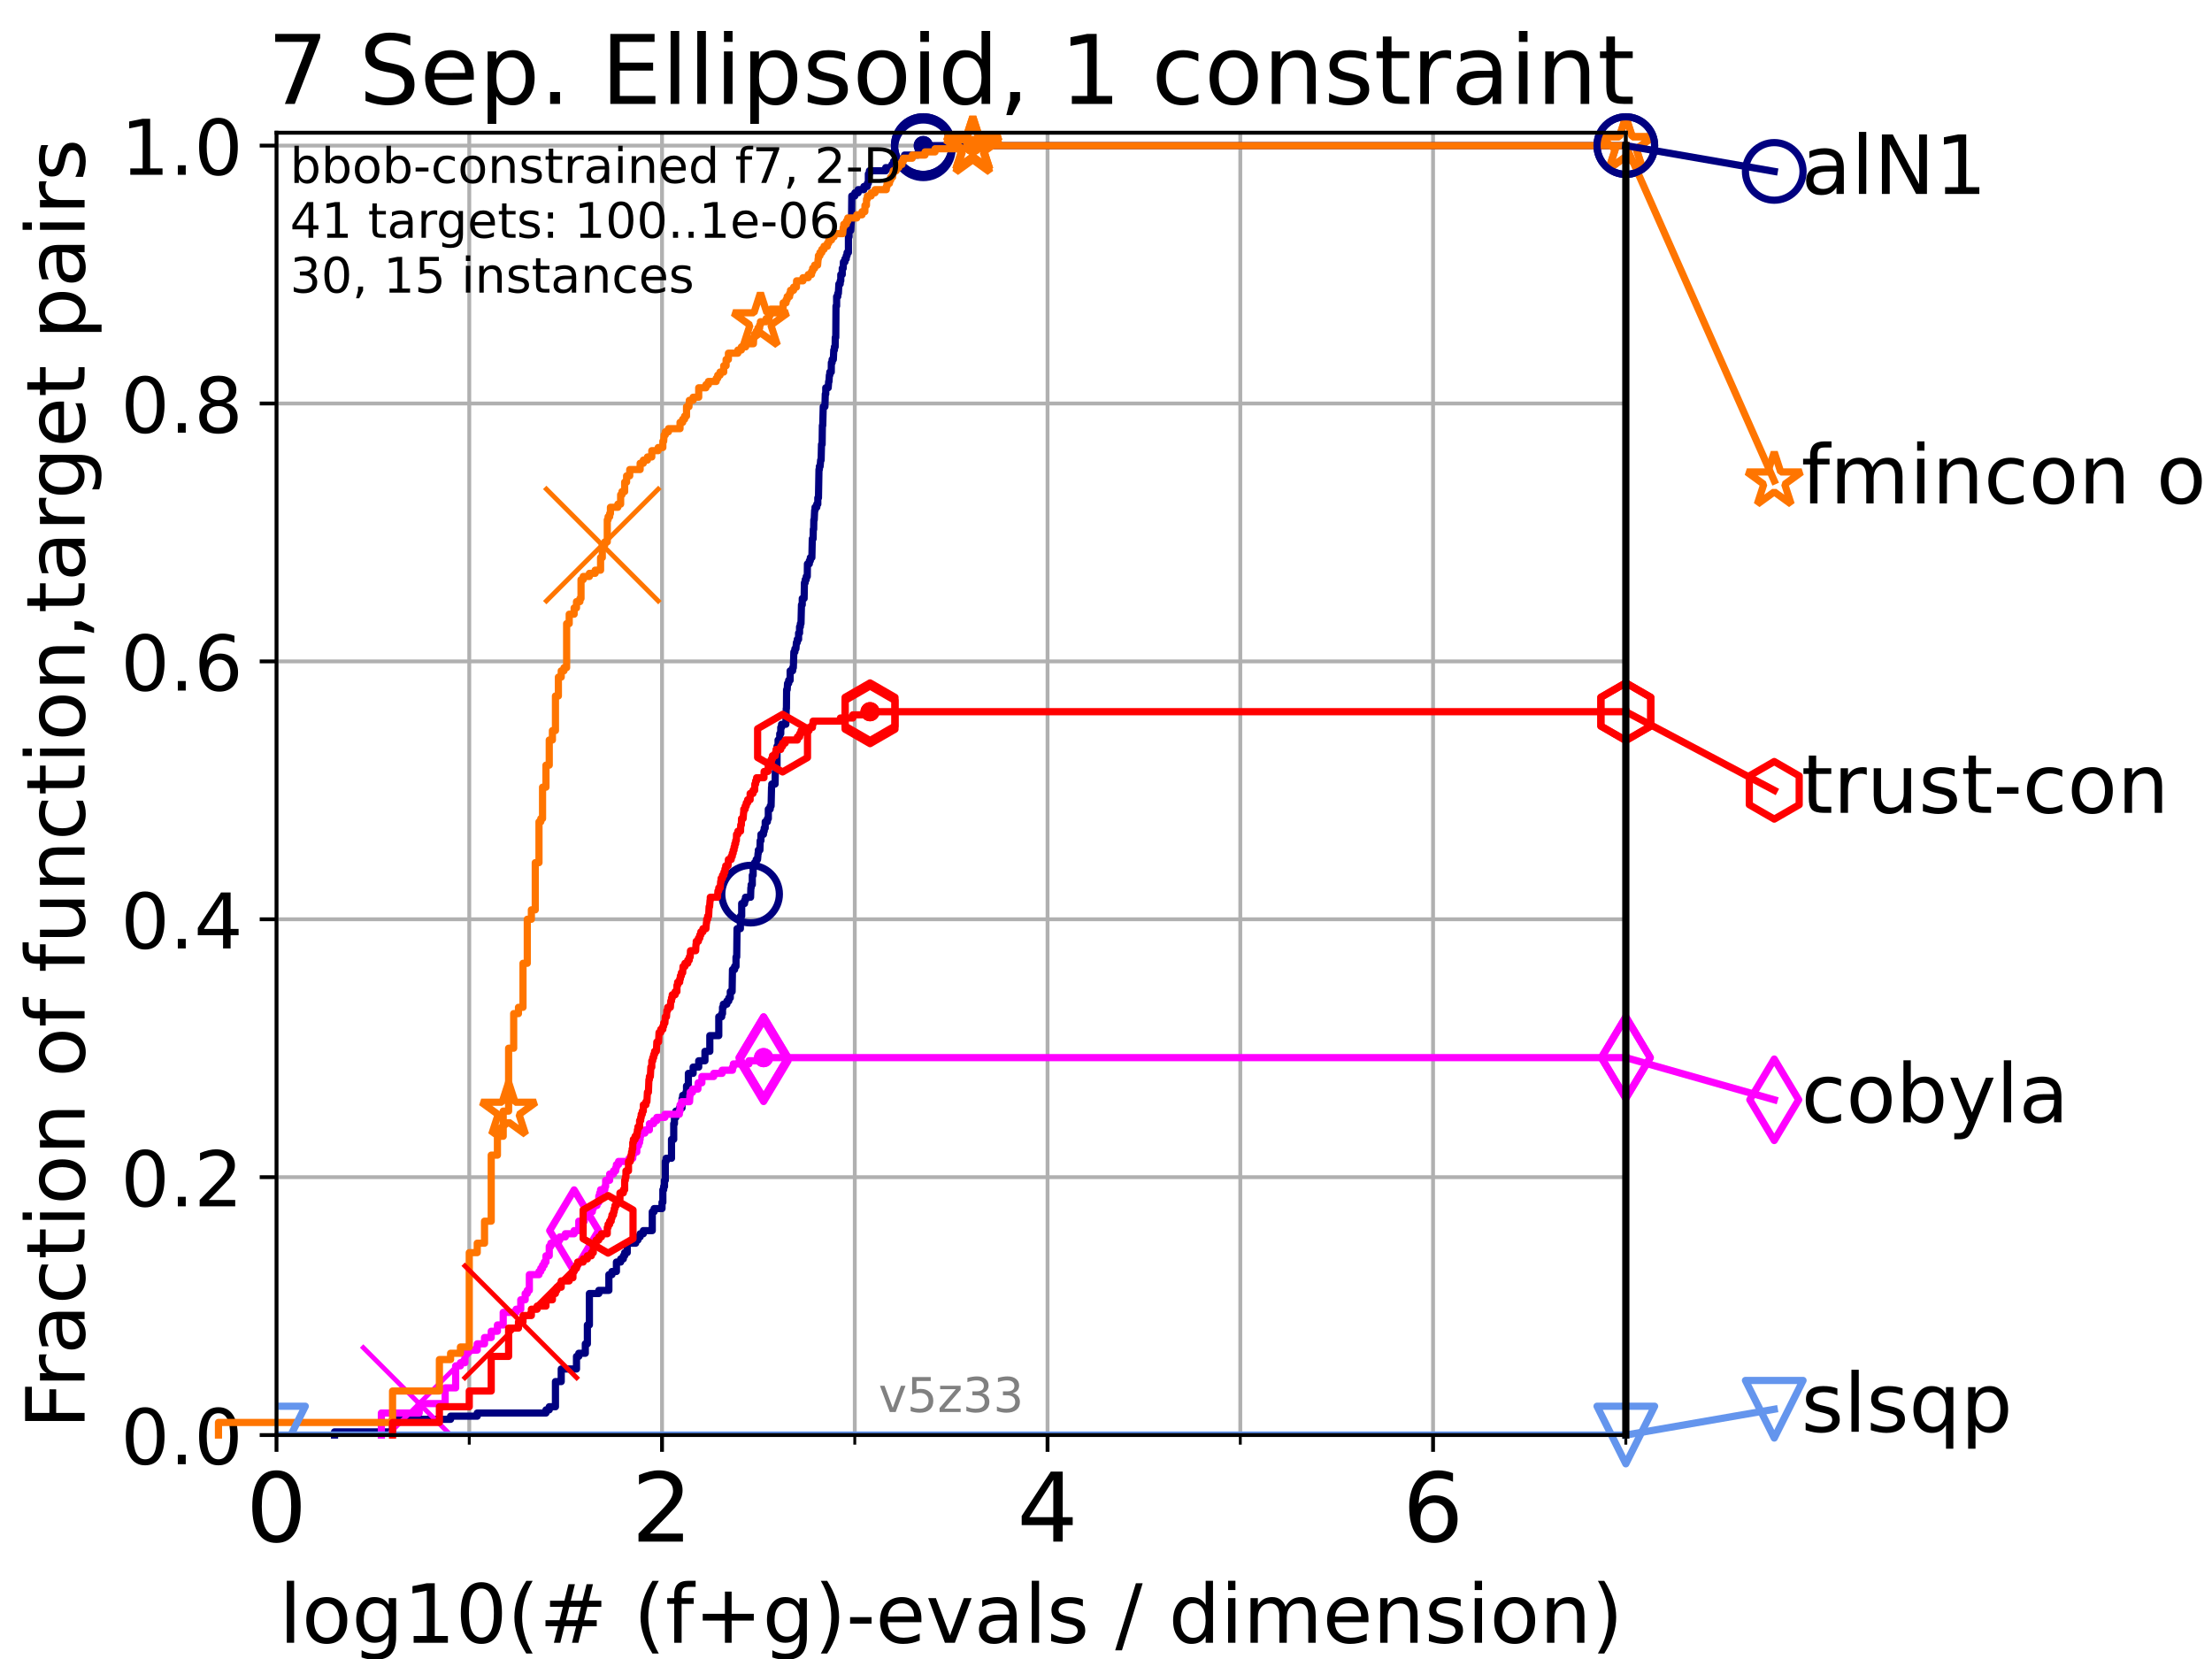 <?xml version="1.0" encoding="utf-8" standalone="no"?>
<!DOCTYPE svg PUBLIC "-//W3C//DTD SVG 1.1//EN"
  "http://www.w3.org/Graphics/SVG/1.1/DTD/svg11.dtd">
<!-- Created with matplotlib (https://matplotlib.org/) -->
<svg height="345.6pt" version="1.1" viewBox="0 0 460.8 345.6" width="460.8pt" xmlns="http://www.w3.org/2000/svg" xmlns:xlink="http://www.w3.org/1999/xlink">
 <defs>
  <style type="text/css">*{stroke-linecap:butt;stroke-linejoin:round;}</style>
 </defs>
 <g id="figure_1">
  <g id="patch_1">
   <path d="M 0 345.6 
L 460.8 345.6 
L 460.8 0 
L 0 0 
z
" style="fill:#ffffff;"/>
  </g>
  <g id="axes_1">
   <g id="patch_2">
    <path d="M 57.6 298.944 
L 338.688 298.944 
L 338.688 27.648 
L 57.6 27.648 
z
" style="fill:#ffffff;"/>
   </g>
   <g id="matplotlib.axis_1">
    <g id="xtick_1">
     <g id="line2d_1">
      <path clip-path="url(#p55f379bbfa)" d="M 57.6 298.944 
L 57.6 27.648 
" style="fill:none;stroke:#b0b0b0;stroke-linecap:square;stroke-width:0.8;"/>
     </g>
     <g id="line2d_2">
      <defs>
       <path d="M 0 0 
L 0 3.5 
" id="m93e6cf3904" style="stroke:#000000;stroke-width:0.8;"/>
      </defs>
      <g>
       <use style="stroke:#000000;stroke-width:0.8;" x="57.6" xlink:href="#m93e6cf3904" y="298.944"/>
      </g>
     </g>
     <g id="text_1">
      <!-- 0 -->
      <g transform="translate(51.237 321.141)scale(0.2 -0.2)">
       <defs>
        <path d="M 31.781 66.406 
Q 24.172 66.406 20.328 58.906 
Q 16.5 51.422 16.5 36.375 
Q 16.5 21.391 20.328 13.891 
Q 24.172 6.391 31.781 6.391 
Q 39.453 6.391 43.281 13.891 
Q 47.125 21.391 47.125 36.375 
Q 47.125 51.422 43.281 58.906 
Q 39.453 66.406 31.781 66.406 
z
M 31.781 74.219 
Q 44.047 74.219 50.516 64.516 
Q 56.984 54.828 56.984 36.375 
Q 56.984 17.969 50.516 8.266 
Q 44.047 -1.422 31.781 -1.422 
Q 19.531 -1.422 13.062 8.266 
Q 6.594 17.969 6.594 36.375 
Q 6.594 54.828 13.062 64.516 
Q 19.531 74.219 31.781 74.219 
z
" id="DejaVuSans-48"/>
       </defs>
       <use xlink:href="#DejaVuSans-48"/>
      </g>
     </g>
    </g>
    <g id="xtick_2">
     <g id="line2d_3">
      <path clip-path="url(#p55f379bbfa)" d="M 137.911 298.944 
L 137.911 27.648 
" style="fill:none;stroke:#b0b0b0;stroke-linecap:square;stroke-width:0.8;"/>
     </g>
     <g id="line2d_4">
      <g>
       <use style="stroke:#000000;stroke-width:0.8;" x="137.911" xlink:href="#m93e6cf3904" y="298.944"/>
      </g>
     </g>
     <g id="text_2">
      <!-- 2 -->
      <g transform="translate(131.548 321.141)scale(0.2 -0.2)">
       <defs>
        <path d="M 19.188 8.297 
L 53.609 8.297 
L 53.609 0 
L 7.328 0 
L 7.328 8.297 
Q 12.938 14.109 22.625 23.891 
Q 32.328 33.688 34.812 36.531 
Q 39.547 41.844 41.422 45.531 
Q 43.312 49.219 43.312 52.781 
Q 43.312 58.594 39.234 62.25 
Q 35.156 65.922 28.609 65.922 
Q 23.969 65.922 18.812 64.312 
Q 13.672 62.703 7.812 59.422 
L 7.812 69.391 
Q 13.766 71.781 18.938 73 
Q 24.125 74.219 28.422 74.219 
Q 39.75 74.219 46.484 68.547 
Q 53.219 62.891 53.219 53.422 
Q 53.219 48.922 51.531 44.891 
Q 49.859 40.875 45.406 35.406 
Q 44.188 33.984 37.641 27.219 
Q 31.109 20.453 19.188 8.297 
z
" id="DejaVuSans-50"/>
       </defs>
       <use xlink:href="#DejaVuSans-50"/>
      </g>
     </g>
    </g>
    <g id="xtick_3">
     <g id="line2d_5">
      <path clip-path="url(#p55f379bbfa)" d="M 218.222 298.944 
L 218.222 27.648 
" style="fill:none;stroke:#b0b0b0;stroke-linecap:square;stroke-width:0.8;"/>
     </g>
     <g id="line2d_6">
      <g>
       <use style="stroke:#000000;stroke-width:0.8;" x="218.222" xlink:href="#m93e6cf3904" y="298.944"/>
      </g>
     </g>
     <g id="text_3">
      <!-- 4 -->
      <g transform="translate(211.859 321.141)scale(0.2 -0.2)">
       <defs>
        <path d="M 37.797 64.312 
L 12.891 25.391 
L 37.797 25.391 
z
M 35.203 72.906 
L 47.609 72.906 
L 47.609 25.391 
L 58.016 25.391 
L 58.016 17.188 
L 47.609 17.188 
L 47.609 0 
L 37.797 0 
L 37.797 17.188 
L 4.891 17.188 
L 4.891 26.703 
z
" id="DejaVuSans-52"/>
       </defs>
       <use xlink:href="#DejaVuSans-52"/>
      </g>
     </g>
    </g>
    <g id="xtick_4">
     <g id="line2d_7">
      <path clip-path="url(#p55f379bbfa)" d="M 298.533 298.944 
L 298.533 27.648 
" style="fill:none;stroke:#b0b0b0;stroke-linecap:square;stroke-width:0.8;"/>
     </g>
     <g id="line2d_8">
      <g>
       <use style="stroke:#000000;stroke-width:0.8;" x="298.533" xlink:href="#m93e6cf3904" y="298.944"/>
      </g>
     </g>
     <g id="text_4">
      <!-- 6 -->
      <g transform="translate(292.17 321.141)scale(0.2 -0.2)">
       <defs>
        <path d="M 33.016 40.375 
Q 26.375 40.375 22.484 35.828 
Q 18.609 31.297 18.609 23.391 
Q 18.609 15.531 22.484 10.953 
Q 26.375 6.391 33.016 6.391 
Q 39.656 6.391 43.531 10.953 
Q 47.406 15.531 47.406 23.391 
Q 47.406 31.297 43.531 35.828 
Q 39.656 40.375 33.016 40.375 
z
M 52.594 71.297 
L 52.594 62.312 
Q 48.875 64.062 45.094 64.984 
Q 41.312 65.922 37.594 65.922 
Q 27.828 65.922 22.672 59.328 
Q 17.531 52.734 16.797 39.406 
Q 19.672 43.656 24.016 45.922 
Q 28.375 48.188 33.594 48.188 
Q 44.578 48.188 50.953 41.516 
Q 57.328 34.859 57.328 23.391 
Q 57.328 12.156 50.688 5.359 
Q 44.047 -1.422 33.016 -1.422 
Q 20.359 -1.422 13.672 8.266 
Q 6.984 17.969 6.984 36.375 
Q 6.984 53.656 15.188 63.938 
Q 23.391 74.219 37.203 74.219 
Q 40.922 74.219 44.703 73.484 
Q 48.484 72.75 52.594 71.297 
z
" id="DejaVuSans-54"/>
       </defs>
       <use xlink:href="#DejaVuSans-54"/>
      </g>
     </g>
    </g>
    <g id="xtick_5">
     <g id="line2d_9">
      <path clip-path="url(#p55f379bbfa)" d="M 97.755 298.944 
L 97.755 27.648 
" style="fill:none;stroke:#b0b0b0;stroke-linecap:square;stroke-width:0.8;"/>
     </g>
     <g id="line2d_10">
      <defs>
       <path d="M 0 0 
L 0 2 
" id="ma6be84ecef" style="stroke:#000000;stroke-width:0.6;"/>
      </defs>
      <g>
       <use style="stroke:#000000;stroke-width:0.6;" x="97.755" xlink:href="#ma6be84ecef" y="298.944"/>
      </g>
     </g>
    </g>
    <g id="xtick_6">
     <g id="line2d_11">
      <path clip-path="url(#p55f379bbfa)" d="M 178.066 298.944 
L 178.066 27.648 
" style="fill:none;stroke:#b0b0b0;stroke-linecap:square;stroke-width:0.8;"/>
     </g>
     <g id="line2d_12">
      <g>
       <use style="stroke:#000000;stroke-width:0.6;" x="178.066" xlink:href="#ma6be84ecef" y="298.944"/>
      </g>
     </g>
    </g>
    <g id="xtick_7">
     <g id="line2d_13">
      <path clip-path="url(#p55f379bbfa)" d="M 258.377 298.944 
L 258.377 27.648 
" style="fill:none;stroke:#b0b0b0;stroke-linecap:square;stroke-width:0.8;"/>
     </g>
     <g id="line2d_14">
      <g>
       <use style="stroke:#000000;stroke-width:0.6;" x="258.377" xlink:href="#ma6be84ecef" y="298.944"/>
      </g>
     </g>
    </g>
    <g id="xtick_8">
     <g id="line2d_15">
      <path clip-path="url(#p55f379bbfa)" d="M 338.688 298.944 
L 338.688 27.648 
" style="fill:none;stroke:#b0b0b0;stroke-linecap:square;stroke-width:0.8;"/>
     </g>
     <g id="line2d_16">
      <g>
       <use style="stroke:#000000;stroke-width:0.6;" x="338.688" xlink:href="#ma6be84ecef" y="298.944"/>
      </g>
     </g>
    </g>
    <g id="text_5">
     <!-- log10(# (f+g)-evals / dimension) -->
     <g transform="translate(58.145 342.218)scale(0.17 -0.17)">
      <defs>
       <path d="M 9.422 75.984 
L 18.406 75.984 
L 18.406 0 
L 9.422 0 
z
" id="DejaVuSans-108"/>
       <path d="M 30.609 48.391 
Q 23.391 48.391 19.188 42.75 
Q 14.984 37.109 14.984 27.297 
Q 14.984 17.484 19.156 11.844 
Q 23.344 6.203 30.609 6.203 
Q 37.797 6.203 41.984 11.859 
Q 46.188 17.531 46.188 27.297 
Q 46.188 37.016 41.984 42.703 
Q 37.797 48.391 30.609 48.391 
z
M 30.609 56 
Q 42.328 56 49.016 48.375 
Q 55.719 40.766 55.719 27.297 
Q 55.719 13.875 49.016 6.219 
Q 42.328 -1.422 30.609 -1.422 
Q 18.844 -1.422 12.172 6.219 
Q 5.516 13.875 5.516 27.297 
Q 5.516 40.766 12.172 48.375 
Q 18.844 56 30.609 56 
z
" id="DejaVuSans-111"/>
       <path d="M 45.406 27.984 
Q 45.406 37.75 41.375 43.109 
Q 37.359 48.484 30.078 48.484 
Q 22.859 48.484 18.828 43.109 
Q 14.797 37.75 14.797 27.984 
Q 14.797 18.266 18.828 12.891 
Q 22.859 7.516 30.078 7.516 
Q 37.359 7.516 41.375 12.891 
Q 45.406 18.266 45.406 27.984 
z
M 54.391 6.781 
Q 54.391 -7.172 48.188 -13.984 
Q 42 -20.797 29.203 -20.797 
Q 24.469 -20.797 20.266 -20.094 
Q 16.062 -19.391 12.109 -17.922 
L 12.109 -9.188 
Q 16.062 -11.328 19.922 -12.344 
Q 23.781 -13.375 27.781 -13.375 
Q 36.625 -13.375 41.016 -8.766 
Q 45.406 -4.156 45.406 5.172 
L 45.406 9.625 
Q 42.625 4.781 38.281 2.391 
Q 33.938 0 27.875 0 
Q 17.828 0 11.672 7.656 
Q 5.516 15.328 5.516 27.984 
Q 5.516 40.672 11.672 48.328 
Q 17.828 56 27.875 56 
Q 33.938 56 38.281 53.609 
Q 42.625 51.219 45.406 46.391 
L 45.406 54.688 
L 54.391 54.688 
z
" id="DejaVuSans-103"/>
       <path d="M 12.406 8.297 
L 28.516 8.297 
L 28.516 63.922 
L 10.984 60.406 
L 10.984 69.391 
L 28.422 72.906 
L 38.281 72.906 
L 38.281 8.297 
L 54.391 8.297 
L 54.391 0 
L 12.406 0 
z
" id="DejaVuSans-49"/>
       <path d="M 31 75.875 
Q 24.469 64.656 21.281 53.656 
Q 18.109 42.672 18.109 31.391 
Q 18.109 20.125 21.312 9.062 
Q 24.516 -2 31 -13.188 
L 23.188 -13.188 
Q 15.875 -1.703 12.234 9.375 
Q 8.594 20.453 8.594 31.391 
Q 8.594 42.281 12.203 53.312 
Q 15.828 64.359 23.188 75.875 
z
" id="DejaVuSans-40"/>
       <path d="M 51.125 44 
L 36.922 44 
L 32.812 27.688 
L 47.125 27.688 
z
M 43.797 71.781 
L 38.719 51.516 
L 52.984 51.516 
L 58.109 71.781 
L 65.922 71.781 
L 60.891 51.516 
L 76.125 51.516 
L 76.125 44 
L 58.984 44 
L 54.984 27.688 
L 70.516 27.688 
L 70.516 20.219 
L 53.078 20.219 
L 48 0 
L 40.188 0 
L 45.219 20.219 
L 30.906 20.219 
L 25.875 0 
L 18.016 0 
L 23.094 20.219 
L 7.719 20.219 
L 7.719 27.688 
L 24.906 27.688 
L 29 44 
L 13.281 44 
L 13.281 51.516 
L 30.906 51.516 
L 35.891 71.781 
z
" id="DejaVuSans-35"/>
       <path id="DejaVuSans-32"/>
       <path d="M 37.109 75.984 
L 37.109 68.5 
L 28.516 68.5 
Q 23.688 68.5 21.797 66.547 
Q 19.922 64.594 19.922 59.516 
L 19.922 54.688 
L 34.719 54.688 
L 34.719 47.703 
L 19.922 47.703 
L 19.922 0 
L 10.891 0 
L 10.891 47.703 
L 2.297 47.703 
L 2.297 54.688 
L 10.891 54.688 
L 10.891 58.5 
Q 10.891 67.625 15.141 71.797 
Q 19.391 75.984 28.609 75.984 
z
" id="DejaVuSans-102"/>
       <path d="M 46 62.703 
L 46 35.5 
L 73.188 35.5 
L 73.188 27.203 
L 46 27.203 
L 46 0 
L 37.797 0 
L 37.797 27.203 
L 10.594 27.203 
L 10.594 35.5 
L 37.797 35.5 
L 37.797 62.703 
z
" id="DejaVuSans-43"/>
       <path d="M 8.016 75.875 
L 15.828 75.875 
Q 23.141 64.359 26.781 53.312 
Q 30.422 42.281 30.422 31.391 
Q 30.422 20.453 26.781 9.375 
Q 23.141 -1.703 15.828 -13.188 
L 8.016 -13.188 
Q 14.5 -2 17.703 9.062 
Q 20.906 20.125 20.906 31.391 
Q 20.906 42.672 17.703 53.656 
Q 14.5 64.656 8.016 75.875 
z
" id="DejaVuSans-41"/>
       <path d="M 4.891 31.391 
L 31.203 31.391 
L 31.203 23.391 
L 4.891 23.391 
z
" id="DejaVuSans-45"/>
       <path d="M 56.203 29.594 
L 56.203 25.203 
L 14.891 25.203 
Q 15.484 15.922 20.484 11.062 
Q 25.484 6.203 34.422 6.203 
Q 39.594 6.203 44.453 7.469 
Q 49.312 8.734 54.109 11.281 
L 54.109 2.781 
Q 49.266 0.734 44.188 -0.344 
Q 39.109 -1.422 33.891 -1.422 
Q 20.797 -1.422 13.156 6.188 
Q 5.516 13.812 5.516 26.812 
Q 5.516 40.234 12.766 48.109 
Q 20.016 56 32.328 56 
Q 43.359 56 49.781 48.891 
Q 56.203 41.797 56.203 29.594 
z
M 47.219 32.234 
Q 47.125 39.594 43.094 43.984 
Q 39.062 48.391 32.422 48.391 
Q 24.906 48.391 20.391 44.141 
Q 15.875 39.891 15.188 32.172 
z
" id="DejaVuSans-101"/>
       <path d="M 2.984 54.688 
L 12.5 54.688 
L 29.594 8.797 
L 46.688 54.688 
L 56.203 54.688 
L 35.688 0 
L 23.484 0 
z
" id="DejaVuSans-118"/>
       <path d="M 34.281 27.484 
Q 23.391 27.484 19.188 25 
Q 14.984 22.516 14.984 16.5 
Q 14.984 11.719 18.141 8.906 
Q 21.297 6.109 26.703 6.109 
Q 34.188 6.109 38.703 11.406 
Q 43.219 16.703 43.219 25.484 
L 43.219 27.484 
z
M 52.203 31.203 
L 52.203 0 
L 43.219 0 
L 43.219 8.297 
Q 40.141 3.328 35.547 0.953 
Q 30.953 -1.422 24.312 -1.422 
Q 15.922 -1.422 10.953 3.297 
Q 6 8.016 6 15.922 
Q 6 25.141 12.172 29.828 
Q 18.359 34.516 30.609 34.516 
L 43.219 34.516 
L 43.219 35.406 
Q 43.219 41.609 39.141 45 
Q 35.062 48.391 27.688 48.391 
Q 23 48.391 18.547 47.266 
Q 14.109 46.141 10.016 43.891 
L 10.016 52.203 
Q 14.938 54.109 19.578 55.047 
Q 24.219 56 28.609 56 
Q 40.484 56 46.344 49.844 
Q 52.203 43.703 52.203 31.203 
z
" id="DejaVuSans-97"/>
       <path d="M 44.281 53.078 
L 44.281 44.578 
Q 40.484 46.531 36.375 47.5 
Q 32.281 48.484 27.875 48.484 
Q 21.188 48.484 17.844 46.438 
Q 14.5 44.391 14.5 40.281 
Q 14.5 37.156 16.891 35.375 
Q 19.281 33.594 26.516 31.984 
L 29.594 31.297 
Q 39.156 29.25 43.188 25.516 
Q 47.219 21.781 47.219 15.094 
Q 47.219 7.469 41.188 3.016 
Q 35.156 -1.422 24.609 -1.422 
Q 20.219 -1.422 15.453 -0.562 
Q 10.688 0.297 5.422 2 
L 5.422 11.281 
Q 10.406 8.688 15.234 7.391 
Q 20.062 6.109 24.812 6.109 
Q 31.156 6.109 34.562 8.281 
Q 37.984 10.453 37.984 14.406 
Q 37.984 18.062 35.516 20.016 
Q 33.062 21.969 24.703 23.781 
L 21.578 24.516 
Q 13.234 26.266 9.516 29.906 
Q 5.812 33.547 5.812 39.891 
Q 5.812 47.609 11.281 51.797 
Q 16.75 56 26.812 56 
Q 31.781 56 36.172 55.266 
Q 40.578 54.547 44.281 53.078 
z
" id="DejaVuSans-115"/>
       <path d="M 25.391 72.906 
L 33.688 72.906 
L 8.297 -9.281 
L 0 -9.281 
z
" id="DejaVuSans-47"/>
       <path d="M 45.406 46.391 
L 45.406 75.984 
L 54.391 75.984 
L 54.391 0 
L 45.406 0 
L 45.406 8.203 
Q 42.578 3.328 38.25 0.953 
Q 33.938 -1.422 27.875 -1.422 
Q 17.969 -1.422 11.734 6.484 
Q 5.516 14.406 5.516 27.297 
Q 5.516 40.188 11.734 48.094 
Q 17.969 56 27.875 56 
Q 33.938 56 38.25 53.625 
Q 42.578 51.266 45.406 46.391 
z
M 14.797 27.297 
Q 14.797 17.391 18.875 11.75 
Q 22.953 6.109 30.078 6.109 
Q 37.203 6.109 41.297 11.75 
Q 45.406 17.391 45.406 27.297 
Q 45.406 37.203 41.297 42.844 
Q 37.203 48.484 30.078 48.484 
Q 22.953 48.484 18.875 42.844 
Q 14.797 37.203 14.797 27.297 
z
" id="DejaVuSans-100"/>
       <path d="M 9.422 54.688 
L 18.406 54.688 
L 18.406 0 
L 9.422 0 
z
M 9.422 75.984 
L 18.406 75.984 
L 18.406 64.594 
L 9.422 64.594 
z
" id="DejaVuSans-105"/>
       <path d="M 52 44.188 
Q 55.375 50.25 60.062 53.125 
Q 64.75 56 71.094 56 
Q 79.641 56 84.281 50.016 
Q 88.922 44.047 88.922 33.016 
L 88.922 0 
L 79.891 0 
L 79.891 32.719 
Q 79.891 40.578 77.094 44.375 
Q 74.312 48.188 68.609 48.188 
Q 61.625 48.188 57.562 43.547 
Q 53.516 38.922 53.516 30.906 
L 53.516 0 
L 44.484 0 
L 44.484 32.719 
Q 44.484 40.625 41.703 44.406 
Q 38.922 48.188 33.109 48.188 
Q 26.219 48.188 22.156 43.531 
Q 18.109 38.875 18.109 30.906 
L 18.109 0 
L 9.078 0 
L 9.078 54.688 
L 18.109 54.688 
L 18.109 46.188 
Q 21.188 51.219 25.484 53.609 
Q 29.781 56 35.688 56 
Q 41.656 56 45.828 52.969 
Q 50 49.953 52 44.188 
z
" id="DejaVuSans-109"/>
       <path d="M 54.891 33.016 
L 54.891 0 
L 45.906 0 
L 45.906 32.719 
Q 45.906 40.484 42.875 44.328 
Q 39.844 48.188 33.797 48.188 
Q 26.516 48.188 22.312 43.547 
Q 18.109 38.922 18.109 30.906 
L 18.109 0 
L 9.078 0 
L 9.078 54.688 
L 18.109 54.688 
L 18.109 46.188 
Q 21.344 51.125 25.703 53.562 
Q 30.078 56 35.797 56 
Q 45.219 56 50.047 50.172 
Q 54.891 44.344 54.891 33.016 
z
" id="DejaVuSans-110"/>
      </defs>
      <use xlink:href="#DejaVuSans-108"/>
      <use x="27.783" xlink:href="#DejaVuSans-111"/>
      <use x="88.965" xlink:href="#DejaVuSans-103"/>
      <use x="152.441" xlink:href="#DejaVuSans-49"/>
      <use x="216.064" xlink:href="#DejaVuSans-48"/>
      <use x="279.688" xlink:href="#DejaVuSans-40"/>
      <use x="318.701" xlink:href="#DejaVuSans-35"/>
      <use x="402.49" xlink:href="#DejaVuSans-32"/>
      <use x="434.277" xlink:href="#DejaVuSans-40"/>
      <use x="473.291" xlink:href="#DejaVuSans-102"/>
      <use x="508.496" xlink:href="#DejaVuSans-43"/>
      <use x="592.285" xlink:href="#DejaVuSans-103"/>
      <use x="655.762" xlink:href="#DejaVuSans-41"/>
      <use x="694.775" xlink:href="#DejaVuSans-45"/>
      <use x="730.859" xlink:href="#DejaVuSans-101"/>
      <use x="792.383" xlink:href="#DejaVuSans-118"/>
      <use x="851.562" xlink:href="#DejaVuSans-97"/>
      <use x="912.842" xlink:href="#DejaVuSans-108"/>
      <use x="940.625" xlink:href="#DejaVuSans-115"/>
      <use x="992.725" xlink:href="#DejaVuSans-32"/>
      <use x="1024.512" xlink:href="#DejaVuSans-47"/>
      <use x="1058.203" xlink:href="#DejaVuSans-32"/>
      <use x="1089.99" xlink:href="#DejaVuSans-100"/>
      <use x="1153.467" xlink:href="#DejaVuSans-105"/>
      <use x="1181.25" xlink:href="#DejaVuSans-109"/>
      <use x="1278.662" xlink:href="#DejaVuSans-101"/>
      <use x="1340.186" xlink:href="#DejaVuSans-110"/>
      <use x="1403.564" xlink:href="#DejaVuSans-115"/>
      <use x="1455.664" xlink:href="#DejaVuSans-105"/>
      <use x="1483.447" xlink:href="#DejaVuSans-111"/>
      <use x="1544.629" xlink:href="#DejaVuSans-110"/>
      <use x="1608.008" xlink:href="#DejaVuSans-41"/>
     </g>
    </g>
   </g>
   <g id="matplotlib.axis_2">
    <g id="ytick_1">
     <g id="line2d_17">
      <path clip-path="url(#p55f379bbfa)" d="M 57.6 298.944 
L 338.688 298.944 
" style="fill:none;stroke:#b0b0b0;stroke-linecap:square;stroke-width:0.8;"/>
     </g>
     <g id="line2d_18">
      <defs>
       <path d="M 0 0 
L -3.5 0 
" id="mdd720a1dcb" style="stroke:#000000;stroke-width:0.8;"/>
      </defs>
      <g>
       <use style="stroke:#000000;stroke-width:0.8;" x="57.6" xlink:href="#mdd720a1dcb" y="298.944"/>
      </g>
     </g>
     <g id="text_6">
      <!-- 0.0 -->
      <g transform="translate(25.155 305.023)scale(0.16 -0.16)">
       <defs>
        <path d="M 10.688 12.406 
L 21 12.406 
L 21 0 
L 10.688 0 
z
" id="DejaVuSans-46"/>
       </defs>
       <use xlink:href="#DejaVuSans-48"/>
       <use x="63.623" xlink:href="#DejaVuSans-46"/>
       <use x="95.41" xlink:href="#DejaVuSans-48"/>
      </g>
     </g>
    </g>
    <g id="ytick_2">
     <g id="line2d_19">
      <path clip-path="url(#p55f379bbfa)" d="M 57.6 245.222 
L 338.688 245.222 
" style="fill:none;stroke:#b0b0b0;stroke-linecap:square;stroke-width:0.8;"/>
     </g>
     <g id="line2d_20">
      <g>
       <use style="stroke:#000000;stroke-width:0.8;" x="57.6" xlink:href="#mdd720a1dcb" y="245.222"/>
      </g>
     </g>
     <g id="text_7">
      <!-- 0.2 -->
      <g transform="translate(25.155 251.301)scale(0.16 -0.16)">
       <use xlink:href="#DejaVuSans-48"/>
       <use x="63.623" xlink:href="#DejaVuSans-46"/>
       <use x="95.41" xlink:href="#DejaVuSans-50"/>
      </g>
     </g>
    </g>
    <g id="ytick_3">
     <g id="line2d_21">
      <path clip-path="url(#p55f379bbfa)" d="M 57.6 191.5 
L 338.688 191.5 
" style="fill:none;stroke:#b0b0b0;stroke-linecap:square;stroke-width:0.8;"/>
     </g>
     <g id="line2d_22">
      <g>
       <use style="stroke:#000000;stroke-width:0.8;" x="57.6" xlink:href="#mdd720a1dcb" y="191.5"/>
      </g>
     </g>
     <g id="text_8">
      <!-- 0.4 -->
      <g transform="translate(25.155 197.579)scale(0.16 -0.16)">
       <use xlink:href="#DejaVuSans-48"/>
       <use x="63.623" xlink:href="#DejaVuSans-46"/>
       <use x="95.41" xlink:href="#DejaVuSans-52"/>
      </g>
     </g>
    </g>
    <g id="ytick_4">
     <g id="line2d_23">
      <path clip-path="url(#p55f379bbfa)" d="M 57.6 137.778 
L 338.688 137.778 
" style="fill:none;stroke:#b0b0b0;stroke-linecap:square;stroke-width:0.8;"/>
     </g>
     <g id="line2d_24">
      <g>
       <use style="stroke:#000000;stroke-width:0.8;" x="57.6" xlink:href="#mdd720a1dcb" y="137.778"/>
      </g>
     </g>
     <g id="text_9">
      <!-- 0.6 -->
      <g transform="translate(25.155 143.857)scale(0.16 -0.16)">
       <use xlink:href="#DejaVuSans-48"/>
       <use x="63.623" xlink:href="#DejaVuSans-46"/>
       <use x="95.41" xlink:href="#DejaVuSans-54"/>
      </g>
     </g>
    </g>
    <g id="ytick_5">
     <g id="line2d_25">
      <path clip-path="url(#p55f379bbfa)" d="M 57.6 84.056 
L 338.688 84.056 
" style="fill:none;stroke:#b0b0b0;stroke-linecap:square;stroke-width:0.8;"/>
     </g>
     <g id="line2d_26">
      <g>
       <use style="stroke:#000000;stroke-width:0.8;" x="57.6" xlink:href="#mdd720a1dcb" y="84.056"/>
      </g>
     </g>
     <g id="text_10">
      <!-- 0.8 -->
      <g transform="translate(25.155 90.135)scale(0.16 -0.16)">
       <defs>
        <path d="M 31.781 34.625 
Q 24.75 34.625 20.719 30.859 
Q 16.703 27.094 16.703 20.516 
Q 16.703 13.922 20.719 10.156 
Q 24.75 6.391 31.781 6.391 
Q 38.812 6.391 42.859 10.172 
Q 46.922 13.969 46.922 20.516 
Q 46.922 27.094 42.891 30.859 
Q 38.875 34.625 31.781 34.625 
z
M 21.922 38.812 
Q 15.578 40.375 12.031 44.719 
Q 8.5 49.078 8.5 55.328 
Q 8.5 64.062 14.719 69.141 
Q 20.953 74.219 31.781 74.219 
Q 42.672 74.219 48.875 69.141 
Q 55.078 64.062 55.078 55.328 
Q 55.078 49.078 51.531 44.719 
Q 48 40.375 41.703 38.812 
Q 48.828 37.156 52.797 32.312 
Q 56.781 27.484 56.781 20.516 
Q 56.781 9.906 50.312 4.234 
Q 43.844 -1.422 31.781 -1.422 
Q 19.734 -1.422 13.25 4.234 
Q 6.781 9.906 6.781 20.516 
Q 6.781 27.484 10.781 32.312 
Q 14.797 37.156 21.922 38.812 
z
M 18.312 54.391 
Q 18.312 48.734 21.844 45.562 
Q 25.391 42.391 31.781 42.391 
Q 38.141 42.391 41.719 45.562 
Q 45.312 48.734 45.312 54.391 
Q 45.312 60.062 41.719 63.234 
Q 38.141 66.406 31.781 66.406 
Q 25.391 66.406 21.844 63.234 
Q 18.312 60.062 18.312 54.391 
z
" id="DejaVuSans-56"/>
       </defs>
       <use xlink:href="#DejaVuSans-48"/>
       <use x="63.623" xlink:href="#DejaVuSans-46"/>
       <use x="95.41" xlink:href="#DejaVuSans-56"/>
      </g>
     </g>
    </g>
    <g id="ytick_6">
     <g id="line2d_27">
      <path clip-path="url(#p55f379bbfa)" d="M 57.6 30.334 
L 338.688 30.334 
" style="fill:none;stroke:#b0b0b0;stroke-linecap:square;stroke-width:0.8;"/>
     </g>
     <g id="line2d_28">
      <g>
       <use style="stroke:#000000;stroke-width:0.8;" x="57.6" xlink:href="#mdd720a1dcb" y="30.334"/>
      </g>
     </g>
     <g id="text_11">
      <!-- 1.0 -->
      <g transform="translate(25.155 36.413)scale(0.16 -0.16)">
       <use xlink:href="#DejaVuSans-49"/>
       <use x="63.623" xlink:href="#DejaVuSans-46"/>
       <use x="95.41" xlink:href="#DejaVuSans-48"/>
      </g>
     </g>
    </g>
    <g id="text_12">
     <!-- Fraction of function,target pairs -->
     <g transform="translate(17.62 297.681)rotate(-90)scale(0.17 -0.17)">
      <defs>
       <path d="M 9.812 72.906 
L 51.703 72.906 
L 51.703 64.594 
L 19.672 64.594 
L 19.672 43.109 
L 48.578 43.109 
L 48.578 34.812 
L 19.672 34.812 
L 19.672 0 
L 9.812 0 
z
" id="DejaVuSans-70"/>
       <path d="M 41.109 46.297 
Q 39.594 47.172 37.812 47.578 
Q 36.031 48 33.891 48 
Q 26.266 48 22.188 43.047 
Q 18.109 38.094 18.109 28.812 
L 18.109 0 
L 9.078 0 
L 9.078 54.688 
L 18.109 54.688 
L 18.109 46.188 
Q 20.953 51.172 25.484 53.578 
Q 30.031 56 36.531 56 
Q 37.453 56 38.578 55.875 
Q 39.703 55.766 41.062 55.516 
z
" id="DejaVuSans-114"/>
       <path d="M 48.781 52.594 
L 48.781 44.188 
Q 44.969 46.297 41.141 47.344 
Q 37.312 48.391 33.406 48.391 
Q 24.656 48.391 19.812 42.844 
Q 14.984 37.312 14.984 27.297 
Q 14.984 17.281 19.812 11.734 
Q 24.656 6.203 33.406 6.203 
Q 37.312 6.203 41.141 7.25 
Q 44.969 8.297 48.781 10.406 
L 48.781 2.094 
Q 45.016 0.344 40.984 -0.531 
Q 36.969 -1.422 32.422 -1.422 
Q 20.062 -1.422 12.781 6.344 
Q 5.516 14.109 5.516 27.297 
Q 5.516 40.672 12.859 48.328 
Q 20.219 56 33.016 56 
Q 37.156 56 41.109 55.141 
Q 45.062 54.297 48.781 52.594 
z
" id="DejaVuSans-99"/>
       <path d="M 18.312 70.219 
L 18.312 54.688 
L 36.812 54.688 
L 36.812 47.703 
L 18.312 47.703 
L 18.312 18.016 
Q 18.312 11.328 20.141 9.422 
Q 21.969 7.516 27.594 7.516 
L 36.812 7.516 
L 36.812 0 
L 27.594 0 
Q 17.188 0 13.234 3.875 
Q 9.281 7.766 9.281 18.016 
L 9.281 47.703 
L 2.688 47.703 
L 2.688 54.688 
L 9.281 54.688 
L 9.281 70.219 
z
" id="DejaVuSans-116"/>
       <path d="M 8.5 21.578 
L 8.5 54.688 
L 17.484 54.688 
L 17.484 21.922 
Q 17.484 14.156 20.5 10.266 
Q 23.531 6.391 29.594 6.391 
Q 36.859 6.391 41.078 11.031 
Q 45.312 15.672 45.312 23.688 
L 45.312 54.688 
L 54.297 54.688 
L 54.297 0 
L 45.312 0 
L 45.312 8.406 
Q 42.047 3.422 37.719 1 
Q 33.406 -1.422 27.688 -1.422 
Q 18.266 -1.422 13.375 4.438 
Q 8.5 10.297 8.5 21.578 
z
M 31.109 56 
z
" id="DejaVuSans-117"/>
       <path d="M 11.719 12.406 
L 22.016 12.406 
L 22.016 4 
L 14.016 -11.625 
L 7.719 -11.625 
L 11.719 4 
z
" id="DejaVuSans-44"/>
       <path d="M 18.109 8.203 
L 18.109 -20.797 
L 9.078 -20.797 
L 9.078 54.688 
L 18.109 54.688 
L 18.109 46.391 
Q 20.953 51.266 25.266 53.625 
Q 29.594 56 35.594 56 
Q 45.562 56 51.781 48.094 
Q 58.016 40.188 58.016 27.297 
Q 58.016 14.406 51.781 6.484 
Q 45.562 -1.422 35.594 -1.422 
Q 29.594 -1.422 25.266 0.953 
Q 20.953 3.328 18.109 8.203 
z
M 48.688 27.297 
Q 48.688 37.203 44.609 42.844 
Q 40.531 48.484 33.406 48.484 
Q 26.266 48.484 22.188 42.844 
Q 18.109 37.203 18.109 27.297 
Q 18.109 17.391 22.188 11.75 
Q 26.266 6.109 33.406 6.109 
Q 40.531 6.109 44.609 11.75 
Q 48.688 17.391 48.688 27.297 
z
" id="DejaVuSans-112"/>
      </defs>
      <use xlink:href="#DejaVuSans-70"/>
      <use x="50.27" xlink:href="#DejaVuSans-114"/>
      <use x="91.383" xlink:href="#DejaVuSans-97"/>
      <use x="152.662" xlink:href="#DejaVuSans-99"/>
      <use x="207.643" xlink:href="#DejaVuSans-116"/>
      <use x="246.852" xlink:href="#DejaVuSans-105"/>
      <use x="274.635" xlink:href="#DejaVuSans-111"/>
      <use x="335.816" xlink:href="#DejaVuSans-110"/>
      <use x="399.195" xlink:href="#DejaVuSans-32"/>
      <use x="430.982" xlink:href="#DejaVuSans-111"/>
      <use x="492.164" xlink:href="#DejaVuSans-102"/>
      <use x="527.369" xlink:href="#DejaVuSans-32"/>
      <use x="559.156" xlink:href="#DejaVuSans-102"/>
      <use x="594.361" xlink:href="#DejaVuSans-117"/>
      <use x="657.74" xlink:href="#DejaVuSans-110"/>
      <use x="721.119" xlink:href="#DejaVuSans-99"/>
      <use x="776.1" xlink:href="#DejaVuSans-116"/>
      <use x="815.309" xlink:href="#DejaVuSans-105"/>
      <use x="843.092" xlink:href="#DejaVuSans-111"/>
      <use x="904.273" xlink:href="#DejaVuSans-110"/>
      <use x="967.652" xlink:href="#DejaVuSans-44"/>
      <use x="999.439" xlink:href="#DejaVuSans-116"/>
      <use x="1038.648" xlink:href="#DejaVuSans-97"/>
      <use x="1099.928" xlink:href="#DejaVuSans-114"/>
      <use x="1139.291" xlink:href="#DejaVuSans-103"/>
      <use x="1202.768" xlink:href="#DejaVuSans-101"/>
      <use x="1264.291" xlink:href="#DejaVuSans-116"/>
      <use x="1303.5" xlink:href="#DejaVuSans-32"/>
      <use x="1335.287" xlink:href="#DejaVuSans-112"/>
      <use x="1398.764" xlink:href="#DejaVuSans-97"/>
      <use x="1460.043" xlink:href="#DejaVuSans-105"/>
      <use x="1487.826" xlink:href="#DejaVuSans-114"/>
      <use x="1528.939" xlink:href="#DejaVuSans-115"/>
     </g>
    </g>
   </g>
   <g id="line2d_29">
    <defs>
     <path d="M 0 1.5 
C 0.398 1.5 0.779 1.342 1.061 1.061 
C 1.342 0.779 1.5 0.398 1.5 0 
C 1.5 -0.398 1.342 -0.779 1.061 -1.061 
C 0.779 -1.342 0.398 -1.5 0 -1.5 
C -0.398 -1.5 -0.779 -1.342 -1.061 -1.061 
C -1.342 -0.779 -1.5 -0.398 -1.5 0 
C -1.5 0.398 -1.342 0.779 -1.061 1.061 
C -0.779 1.342 -0.398 1.5 0 1.5 
z
" id="m10e9fc2134" style="stroke:#000080;"/>
    </defs>
    <g>
     <use style="fill:#000080;stroke:#000080;" x="192.34" xlink:href="#m10e9fc2134" y="30.334"/>
     <use style="fill:#000080;stroke:#000080;" x="192.34" xlink:href="#m10e9fc2134" y="30.334"/>
    </g>
   </g>
   <g id="line2d_30">
    <path d="M 69.688 298.944 
L 69.688 298.289 
L 81.776 298.289 
L 81.776 295.668 
L 93.864 295.668 
L 93.864 295.013 
L 99.418 295.013 
L 99.418 294.358 
L 113.735 294.358 
L 113.735 293.703 
L 114.419 293.703 
L 114.419 293.048 
L 115.711 293.048 
L 115.711 287.807 
L 116.914 287.807 
L 116.914 285.186 
L 120.094 285.186 
L 120.094 282.565 
L 120.572 282.565 
L 120.572 281.91 
L 121.931 281.91 
L 121.931 279.945 
L 122.362 279.945 
L 122.362 276.014 
L 122.782 276.014 
L 122.782 269.462 
L 124.744 269.462 
L 124.744 268.807 
L 126.839 268.807 
L 126.839 265.532 
L 127.485 265.532 
L 127.485 264.876 
L 128.411 264.876 
L 128.411 262.911 
L 129.291 262.911 
L 129.291 262.256 
L 129.853 262.256 
L 129.853 261.601 
L 130.128 261.601 
L 130.128 260.946 
L 130.665 260.946 
L 130.665 258.98 
L 132.423 258.98 
L 132.423 258.325 
L 132.894 258.325 
L 132.894 257.67 
L 133.353 257.67 
L 133.353 257.015 
L 134.019 257.015 
L 134.019 256.36 
L 135.879 256.36 
L 135.879 252.429 
L 136.266 252.429 
L 136.266 251.773 
L 137.911 251.773 
L 137.911 250.463 
L 138.084 250.463 
L 138.084 247.843 
L 138.256 247.843 
L 138.256 247.187 
L 138.426 247.187 
L 138.426 245.877 
L 138.595 245.877 
L 138.595 241.946 
L 138.762 241.946 
L 138.762 241.291 
L 139.887 241.291 
L 139.887 237.36 
L 140.348 237.36 
L 140.348 234.085 
L 140.499 234.085 
L 140.499 232.774 
L 140.797 232.774 
L 140.797 231.464 
L 141.521 231.464 
L 141.521 230.809 
L 142.079 230.809 
L 142.079 228.843 
L 142.216 228.843 
L 142.216 228.188 
L 142.884 228.188 
L 142.884 227.533 
L 143.015 227.533 
L 143.015 226.223 
L 143.401 226.223 
L 143.401 223.602 
L 144.391 223.602 
L 144.391 222.292 
L 145.554 222.292 
L 145.554 220.982 
L 146.854 220.982 
L 146.854 219.016 
L 147.868 219.016 
L 147.868 215.74 
L 149.735 215.74 
L 149.735 211.81 
L 150.344 211.81 
L 150.344 211.154 
L 150.514 211.154 
L 150.514 209.844 
L 150.683 209.844 
L 150.683 209.189 
L 151.422 209.189 
L 151.422 208.534 
L 151.819 208.534 
L 151.819 207.879 
L 152.13 207.879 
L 152.13 206.568 
L 152.512 206.568 
L 152.587 201.982 
L 153.032 201.982 
L 153.032 201.327 
L 153.323 201.327 
L 153.323 199.362 
L 153.467 199.362 
L 153.538 193.465 
L 154.236 193.465 
L 154.236 190.845 
L 154.507 190.845 
L 154.507 188.224 
L 155.103 188.224 
L 155.103 187.569 
L 155.297 187.569 
L 155.297 186.914 
L 156.358 186.914 
L 156.418 184.949 
L 156.479 184.949 
L 156.479 184.293 
L 156.718 184.293 
L 156.718 182.328 
L 156.895 182.328 
L 156.895 180.363 
L 157.186 180.363 
L 157.186 179.707 
L 157.529 179.707 
L 157.529 179.052 
L 157.81 179.052 
L 157.921 177.742 
L 157.976 177.742 
L 157.976 177.087 
L 158.304 177.087 
L 158.358 175.121 
L 158.519 175.121 
L 158.519 173.811 
L 159.046 173.811 
L 159.046 173.156 
L 159.201 173.156 
L 159.201 172.501 
L 159.406 172.501 
L 159.406 171.191 
L 159.858 171.191 
L 159.858 170.535 
L 160.055 170.535 
L 160.055 168.57 
L 160.442 168.57 
L 160.442 167.915 
L 160.633 167.915 
L 160.727 163.984 
L 160.774 163.984 
L 160.774 163.329 
L 161.466 163.329 
L 161.511 160.708 
L 161.601 160.708 
L 161.601 160.053 
L 161.867 160.053 
L 161.867 155.467 
L 162.087 155.467 
L 162.087 154.157 
L 162.432 154.157 
L 162.432 152.846 
L 162.645 152.846 
L 162.645 151.536 
L 162.813 151.536 
L 162.813 150.881 
L 163.709 150.881 
L 163.789 147.605 
L 163.828 147.605 
L 163.867 143.674 
L 163.985 143.674 
L 164.063 142.364 
L 164.295 142.364 
L 164.295 141.709 
L 164.6 141.709 
L 164.6 139.743 
L 165.12 139.743 
L 165.12 139.088 
L 165.266 139.088 
L 165.375 135.813 
L 165.59 135.813 
L 165.59 135.157 
L 165.803 135.157 
L 165.908 133.847 
L 166.083 133.847 
L 166.083 133.192 
L 166.358 133.192 
L 166.358 131.882 
L 166.561 131.882 
L 166.561 130.571 
L 166.729 130.571 
L 166.729 129.916 
L 166.862 129.916 
L 166.962 125.985 
L 167.126 125.985 
L 167.126 124.675 
L 167.513 124.675 
L 167.577 121.399 
L 167.735 121.399 
L 167.735 120.744 
L 167.955 120.744 
L 167.955 120.089 
L 168.171 120.089 
L 168.202 117.469 
L 168.597 117.469 
L 168.597 116.813 
L 168.806 116.813 
L 168.806 116.158 
L 169.129 116.158 
L 169.216 112.227 
L 169.389 112.227 
L 169.418 110.262 
L 169.503 110.262 
L 169.532 108.296 
L 169.617 108.296 
L 169.702 106.331 
L 169.786 106.331 
L 169.786 105.676 
L 170.147 105.676 
L 170.147 105.021 
L 170.365 105.021 
L 170.365 103.71 
L 170.5 103.71 
L 170.607 97.814 
L 170.687 97.814 
L 170.687 97.159 
L 170.846 97.159 
L 170.952 95.849 
L 171.056 95.849 
L 171.134 92.573 
L 171.264 92.573 
L 171.315 88.642 
L 171.392 88.642 
L 171.494 84.711 
L 171.846 84.711 
L 171.921 82.091 
L 172.02 82.091 
L 172.02 80.78 
L 172.53 80.78 
L 172.626 79.47 
L 172.697 79.47 
L 172.768 78.16 
L 172.862 78.16 
L 172.862 77.505 
L 173.165 77.505 
L 173.188 75.539 
L 173.349 75.539 
L 173.349 74.884 
L 173.599 74.884 
L 173.689 72.919 
L 173.823 72.919 
L 173.823 72.263 
L 173.978 72.263 
L 174 70.298 
L 174.109 70.298 
L 174.153 63.747 
L 174.283 63.747 
L 174.283 61.781 
L 174.52 61.781 
L 174.52 61.126 
L 174.648 61.126 
L 174.754 59.161 
L 175.026 59.161 
L 175.026 58.505 
L 175.15 58.505 
L 175.15 57.195 
L 175.456 57.195 
L 175.456 55.885 
L 175.658 55.885 
L 175.698 54.575 
L 176.014 54.575 
L 176.014 53.919 
L 176.287 53.919 
L 176.287 53.264 
L 176.46 53.264 
L 176.46 52.609 
L 176.744 52.609 
L 176.744 49.333 
L 176.876 49.333 
L 176.876 48.023 
L 177.227 48.023 
L 177.336 46.058 
L 177.391 46.058 
L 177.445 40.816 
L 178.084 40.816 
L 178.084 40.161 
L 178.767 40.161 
L 178.767 39.506 
L 179.965 39.506 
L 179.965 38.851 
L 180.685 38.851 
L 180.685 38.196 
L 180.894 38.196 
L 180.894 36.23 
L 181.115 36.23 
L 181.115 35.575 
L 184.51 35.575 
L 184.51 34.92 
L 185.81 34.92 
L 185.81 34.265 
L 186.143 34.265 
L 186.143 33.61 
L 188.043 33.61 
L 188.043 32.955 
L 188.442 32.955 
L 188.442 32.3 
L 191.253 32.3 
L 191.253 31.644 
L 191.593 31.644 
L 191.593 30.989 
L 192.34 30.989 
L 192.34 30.334 
L 338.688 30.334 
L 338.688 30.334 
" style="fill:none;stroke:#000080;stroke-linecap:square;stroke-width:1.5;"/>
   </g>
   <g id="line2d_31">
    <defs>
     <path d="M 0 6 
C 1.591 6 3.117 5.368 4.243 4.243 
C 5.368 3.117 6 1.591 6 0 
C 6 -1.591 5.368 -3.117 4.243 -4.243 
C 3.117 -5.368 1.591 -6 0 -6 
C -1.591 -6 -3.117 -5.368 -4.243 -4.243 
C -5.368 -3.117 -6 -1.591 -6 0 
C -6 1.591 -5.368 3.117 -4.243 4.243 
C -3.117 5.368 -1.591 6 0 6 
z
" id="mb6383018a7" style="stroke:#000080;stroke-width:1.5;"/>
    </defs>
    <g>
     <use style="fill-opacity:0;stroke:#000080;stroke-width:1.5;" x="156.358" xlink:href="#mb6383018a7" y="186.259"/>
     <use style="fill-opacity:0;stroke:#000080;stroke-width:1.5;" x="192.34" xlink:href="#mb6383018a7" y="30.989"/>
     <use style="fill-opacity:0;stroke:#000080;stroke-width:1.5;" x="192.34" xlink:href="#mb6383018a7" y="30.334"/>
     <use style="fill-opacity:0;stroke:#000080;stroke-width:1.5;" x="192.34" xlink:href="#mb6383018a7" y="30.334"/>
     <use style="fill-opacity:0;stroke:#000080;stroke-width:1.5;" x="338.688" xlink:href="#mb6383018a7" y="30.334"/>
    </g>
   </g>
   <g id="line2d_32">
    <path style="fill:none;stroke:#000080;stroke-linecap:square;stroke-width:1.5;"/>
    <g/>
   </g>
   <g id="line2d_33">
    <defs>
     <path d="M 0 1.5 
C 0.398 1.5 0.779 1.342 1.061 1.061 
C 1.342 0.779 1.5 0.398 1.5 0 
C 1.5 -0.398 1.342 -0.779 1.061 -1.061 
C 0.779 -1.342 0.398 -1.5 0 -1.5 
C -0.398 -1.5 -0.779 -1.342 -1.061 -1.061 
C -1.342 -0.779 -1.5 -0.398 -1.5 0 
C -1.5 0.398 -1.342 0.779 -1.061 1.061 
C -0.779 1.342 -0.398 1.5 0 1.5 
z
" id="mdabeb41b96" style="stroke:#ff00ff;"/>
    </defs>
    <g>
     <use style="fill:#ff00ff;stroke:#ff00ff;" x="159.072" xlink:href="#mdabeb41b96" y="220.326"/>
     <use style="fill:#ff00ff;stroke:#ff00ff;" x="159.072" xlink:href="#mdabeb41b96" y="220.326"/>
    </g>
   </g>
   <g id="line2d_34">
    <path d="M 79.447 298.944 
L 79.447 294.358 
L 87.33 294.358 
L 87.33 292.393 
L 92.738 292.393 
L 92.738 289.117 
L 94.921 289.117 
L 94.921 284.531 
L 95.918 284.531 
L 95.918 283.876 
L 96.861 283.876 
L 96.861 281.255 
L 99.418 281.255 
L 99.418 279.945 
L 100.935 279.945 
L 100.935 278.634 
L 102.331 278.634 
L 102.331 277.324 
L 103.623 277.324 
L 103.623 276.014 
L 104.826 276.014 
L 104.826 273.393 
L 107.515 273.393 
L 107.515 272.738 
L 108.484 272.738 
L 108.484 270.773 
L 109.402 270.773 
L 109.402 269.462 
L 109.843 269.462 
L 109.843 268.807 
L 110.274 268.807 
L 110.274 265.532 
L 112.281 265.532 
L 112.281 264.876 
L 112.656 264.876 
L 112.656 264.221 
L 113.023 264.221 
L 113.023 263.566 
L 113.383 263.566 
L 113.383 262.911 
L 113.735 262.911 
L 113.735 261.601 
L 114.419 261.601 
L 114.419 259.635 
L 114.751 259.635 
L 114.751 258.98 
L 116.323 258.98 
L 116.323 258.325 
L 116.621 258.325 
L 116.621 257.67 
L 117.765 257.67 
L 117.765 257.015 
L 119.603 257.015 
L 119.603 256.36 
L 120.572 256.36 
L 120.572 254.394 
L 121.712 254.394 
L 121.712 253.739 
L 121.931 253.739 
L 121.931 252.429 
L 123.394 252.429 
L 123.394 251.773 
L 123.594 251.773 
L 123.594 251.118 
L 124.369 251.118 
L 124.369 250.463 
L 124.744 250.463 
L 124.744 249.153 
L 124.928 249.153 
L 124.928 248.498 
L 125.111 248.498 
L 125.111 247.843 
L 125.996 247.843 
L 125.996 247.187 
L 126.168 247.187 
L 126.168 245.877 
L 127.003 245.877 
L 127.003 244.567 
L 127.799 244.567 
L 127.799 243.912 
L 128.26 243.912 
L 128.26 243.257 
L 128.411 243.257 
L 128.411 242.601 
L 128.856 242.601 
L 128.856 241.946 
L 131.056 241.946 
L 131.056 241.291 
L 131.815 241.291 
L 131.815 240.636 
L 131.938 240.636 
L 131.938 239.981 
L 132.66 239.981 
L 132.66 238.671 
L 133.01 238.671 
L 133.01 238.015 
L 133.239 238.015 
L 133.239 237.36 
L 133.353 237.36 
L 133.353 236.705 
L 133.466 236.705 
L 133.466 236.05 
L 134.343 236.05 
L 134.343 235.395 
L 135.281 235.395 
L 135.281 234.085 
L 136.17 234.085 
L 136.17 233.429 
L 136.832 233.429 
L 136.832 232.774 
L 138.511 232.774 
L 138.511 232.119 
L 141.521 232.119 
L 141.521 231.464 
L 141.662 231.464 
L 141.662 230.154 
L 142.01 230.154 
L 142.01 229.499 
L 143.654 229.499 
L 143.716 228.188 
L 143.779 228.188 
L 143.779 227.533 
L 144.27 227.533 
L 144.27 226.878 
L 145.384 226.878 
L 145.441 225.568 
L 146.216 225.568 
L 146.216 224.257 
L 148.686 224.257 
L 148.686 223.602 
L 150.429 223.602 
L 150.429 222.947 
L 152.587 222.947 
L 152.587 222.292 
L 152.774 222.292 
L 152.774 221.637 
L 156.022 221.637 
L 156.022 220.982 
L 159.072 220.982 
L 159.072 220.326 
L 338.688 220.326 
L 338.688 220.326 
" style="fill:none;stroke:#ff00ff;stroke-linecap:square;stroke-width:1.5;"/>
   </g>
   <g id="line2d_35">
    <defs>
     <path d="M -0 8.485 
L 5.091 0 
L 0 -8.485 
L -5.091 -0 
z
" id="m99c711d62a" style="stroke:#ff00ff;stroke-linejoin:miter;stroke-width:1.5;"/>
    </defs>
    <g>
     <use style="fill-opacity:0;stroke:#ff00ff;stroke-linejoin:miter;stroke-width:1.5;" x="119.603" xlink:href="#m99c711d62a" y="256.36"/>
     <use style="fill-opacity:0;stroke:#ff00ff;stroke-linejoin:miter;stroke-width:1.5;" x="159.072" xlink:href="#m99c711d62a" y="220.982"/>
     <use style="fill-opacity:0;stroke:#ff00ff;stroke-linejoin:miter;stroke-width:1.5;" x="159.072" xlink:href="#m99c711d62a" y="220.326"/>
     <use style="fill-opacity:0;stroke:#ff00ff;stroke-linejoin:miter;stroke-width:1.5;" x="159.072" xlink:href="#m99c711d62a" y="220.326"/>
     <use style="fill-opacity:0;stroke:#ff00ff;stroke-linejoin:miter;stroke-width:1.5;" x="338.688" xlink:href="#m99c711d62a" y="220.326"/>
    </g>
   </g>
   <g id="line2d_36">
    <path style="fill:none;stroke:#ff00ff;stroke-linecap:square;stroke-width:1.5;"/>
    <g/>
   </g>
   <g id="line2d_37">
    <path clip-path="url(#p55f379bbfa)" d="M 87.33 292.393 
" style="fill:none;stroke:#ff00ff;stroke-linecap:square;stroke-width:1.5;"/>
    <defs>
     <path d="M -12 12 
L 12 -12 
M -12 -12 
L 12 12 
" id="m154313d80e" style="stroke:#ff00ff;"/>
    </defs>
    <g clip-path="url(#p55f379bbfa)">
     <use style="fill:#ff00ff;stroke:#ff00ff;" x="87.33" xlink:href="#m154313d80e" y="292.393"/>
    </g>
   </g>
   <g id="line2d_38">
    <defs>
     <path d="M 0 1.5 
C 0.398 1.5 0.779 1.342 1.061 1.061 
C 1.342 0.779 1.5 0.398 1.5 0 
C 1.5 -0.398 1.342 -0.779 1.061 -1.061 
C 0.779 -1.342 0.398 -1.5 0 -1.5 
C -0.398 -1.5 -0.779 -1.342 -1.061 -1.061 
C -1.342 -0.779 -1.5 -0.398 -1.5 0 
C -1.5 0.398 -1.342 0.779 -1.061 1.061 
C -0.779 1.342 -0.398 1.5 0 1.5 
z
" id="m1683a78f5c" style="stroke:#ff7500;"/>
    </defs>
    <g>
     <use style="fill:#ff7500;stroke:#ff7500;" x="202.652" xlink:href="#m1683a78f5c" y="30.334"/>
     <use style="fill:#ff7500;stroke:#ff7500;" x="202.652" xlink:href="#m1683a78f5c" y="30.334"/>
    </g>
   </g>
   <g id="line2d_39">
    <path d="M 45.512 298.944 
L 45.512 296.323 
L 81.776 296.323 
L 81.776 289.772 
L 91.535 289.772 
L 91.535 283.22 
L 93.864 283.22 
L 93.864 281.91 
L 95.918 281.91 
L 95.918 280.6 
L 97.755 280.6 
L 97.755 260.946 
L 99.418 260.946 
L 99.418 258.98 
L 100.935 258.98 
L 100.935 254.394 
L 102.331 254.394 
L 102.331 240.636 
L 103.623 240.636 
L 103.623 236.705 
L 104.826 236.705 
L 104.826 231.464 
L 105.952 231.464 
L 105.952 218.361 
L 107.009 218.361 
L 107.009 211.154 
L 108.006 211.154 
L 108.006 209.844 
L 108.949 209.844 
L 108.949 200.672 
L 109.843 200.672 
L 109.843 191.5 
L 110.694 191.5 
L 110.694 189.535 
L 111.506 189.535 
L 111.506 179.707 
L 112.281 179.707 
L 112.281 171.191 
L 112.656 171.191 
L 112.656 170.535 
L 113.023 170.535 
L 113.023 163.984 
L 113.735 163.984 
L 113.735 159.398 
L 114.419 159.398 
L 114.419 154.157 
L 115.077 154.157 
L 115.077 152.191 
L 115.711 152.191 
L 115.711 144.985 
L 116.323 144.985 
L 116.323 141.054 
L 116.914 141.054 
L 116.914 139.743 
L 117.486 139.743 
L 117.486 139.088 
L 118.04 139.088 
L 118.04 129.916 
L 118.577 129.916 
L 118.577 127.951 
L 119.603 127.951 
L 119.603 126.641 
L 120.094 126.641 
L 120.094 125.33 
L 120.806 125.33 
L 120.806 124.675 
L 121.037 124.675 
L 121.037 120.744 
L 121.49 120.744 
L 121.49 120.089 
L 122.782 120.089 
L 122.782 119.434 
L 123.985 119.434 
L 123.985 118.779 
L 125.111 118.779 
L 125.111 116.158 
L 125.471 116.158 
L 125.471 113.538 
L 125.996 113.538 
L 125.996 112.883 
L 126.507 112.883 
L 126.507 108.296 
L 126.674 108.296 
L 126.674 107.641 
L 127.003 107.641 
L 127.003 106.986 
L 127.165 106.986 
L 127.165 105.676 
L 128.709 105.676 
L 128.709 105.021 
L 129.291 105.021 
L 129.291 103.055 
L 129.574 103.055 
L 129.574 102.4 
L 130.128 102.4 
L 130.128 100.435 
L 130.532 100.435 
L 130.532 99.124 
L 131.185 99.124 
L 131.185 97.814 
L 133.353 97.814 
L 133.353 96.504 
L 134.019 96.504 
L 134.019 95.849 
L 134.87 95.849 
L 134.87 95.194 
L 135.78 95.194 
L 135.78 93.883 
L 137.108 93.883 
L 137.108 93.228 
L 138.084 93.228 
L 138.084 91.918 
L 138.256 91.918 
L 138.341 90.608 
L 138.595 90.608 
L 138.595 89.952 
L 139.253 89.952 
L 139.253 89.297 
L 141.662 89.297 
L 141.662 87.987 
L 142.216 87.987 
L 142.216 87.332 
L 142.62 87.332 
L 142.62 86.677 
L 143.015 86.677 
L 143.015 84.711 
L 143.528 84.711 
L 143.591 83.401 
L 144.391 83.401 
L 144.391 82.746 
L 145.554 82.746 
L 145.554 80.78 
L 147.062 80.78 
L 147.062 80.125 
L 147.57 80.125 
L 147.57 79.47 
L 149.196 79.47 
L 149.196 78.815 
L 149.513 78.815 
L 149.513 78.16 
L 149.999 78.16 
L 149.999 77.505 
L 150.766 77.505 
L 150.766 76.194 
L 151.26 76.194 
L 151.26 74.884 
L 151.74 74.884 
L 151.74 73.574 
L 153.715 73.574 
L 153.715 72.919 
L 154.44 72.919 
L 154.44 72.263 
L 155.329 72.263 
L 155.329 71.608 
L 156.953 71.608 
L 157.012 70.298 
L 157.128 70.298 
L 157.128 69.643 
L 157.557 69.643 
L 157.557 68.988 
L 157.893 68.988 
L 157.893 68.333 
L 158.25 68.333 
L 158.25 67.677 
L 158.412 67.677 
L 158.412 67.022 
L 159.608 67.022 
L 159.608 66.367 
L 160.201 66.367 
L 160.201 65.712 
L 160.442 65.712 
L 160.538 64.402 
L 163.124 64.402 
L 163.144 63.091 
L 163.749 63.091 
L 163.749 62.436 
L 163.985 62.436 
L 163.985 61.781 
L 164.486 61.781 
L 164.486 61.126 
L 164.675 61.126 
L 164.675 60.471 
L 165.321 60.471 
L 165.321 59.816 
L 165.908 59.816 
L 165.943 58.505 
L 167.272 58.505 
L 167.272 57.85 
L 168.37 57.85 
L 168.37 57.195 
L 169.056 57.195 
L 169.056 56.54 
L 169.288 56.54 
L 169.288 55.885 
L 169.702 55.885 
L 169.702 55.23 
L 170.324 55.23 
L 170.433 53.919 
L 170.487 53.919 
L 170.487 53.264 
L 170.807 53.264 
L 170.807 52.609 
L 171.199 52.609 
L 171.199 51.954 
L 171.658 51.954 
L 171.658 51.299 
L 172.362 51.299 
L 172.362 50.644 
L 172.649 50.644 
L 172.649 49.988 
L 173.223 49.988 
L 173.223 49.333 
L 173.744 49.333 
L 173.744 48.678 
L 175.547 48.678 
L 175.658 47.368 
L 175.767 47.368 
L 175.767 46.713 
L 176.316 46.713 
L 176.316 46.058 
L 176.612 46.058 
L 176.612 45.402 
L 178.48 45.402 
L 178.48 44.747 
L 179.577 44.747 
L 179.577 44.092 
L 180.167 44.092 
L 180.19 42.782 
L 180.496 42.782 
L 180.511 41.472 
L 180.685 41.472 
L 180.685 40.816 
L 181.484 40.816 
L 181.484 40.161 
L 182.289 40.161 
L 182.289 39.506 
L 184.636 39.506 
L 184.636 38.851 
L 184.791 38.851 
L 184.791 38.196 
L 185.294 38.196 
L 185.294 37.541 
L 185.545 37.541 
L 185.545 36.886 
L 185.955 36.886 
L 185.955 36.23 
L 186.071 36.23 
L 186.071 35.575 
L 186.688 35.575 
L 186.688 34.92 
L 187.233 34.92 
L 187.233 34.265 
L 187.89 34.265 
L 187.89 33.61 
L 188.176 33.61 
L 188.176 32.955 
L 190.045 32.955 
L 190.045 32.3 
L 192.701 32.3 
L 192.701 31.644 
L 194.787 31.644 
L 194.787 30.989 
L 202.652 30.989 
L 202.652 30.334 
L 338.688 30.334 
L 338.688 30.334 
" style="fill:none;stroke:#ff7500;stroke-linecap:square;stroke-width:1.5;"/>
   </g>
   <g id="line2d_40">
    <defs>
     <path d="M 0 -6 
L -1.347 -1.854 
L -5.706 -1.854 
L -2.18 0.708 
L -3.527 4.854 
L -0 2.292 
L 3.527 4.854 
L 2.18 0.708 
L 5.706 -1.854 
L 1.347 -1.854 
z
" id="meb6e576e10" style="stroke:#ff7500;stroke-linejoin:bevel;stroke-width:1.5;"/>
    </defs>
    <g>
     <use style="fill-opacity:0;stroke:#ff7500;stroke-linejoin:bevel;stroke-width:1.5;" x="105.952" xlink:href="#meb6e576e10" y="231.464"/>
     <use style="fill-opacity:0;stroke:#ff7500;stroke-linejoin:bevel;stroke-width:1.5;" x="158.412" xlink:href="#meb6e576e10" y="67.022"/>
     <use style="fill-opacity:0;stroke:#ff7500;stroke-linejoin:bevel;stroke-width:1.5;" x="202.652" xlink:href="#meb6e576e10" y="30.989"/>
     <use style="fill-opacity:0;stroke:#ff7500;stroke-linejoin:bevel;stroke-width:1.5;" x="202.652" xlink:href="#meb6e576e10" y="30.334"/>
     <use style="fill-opacity:0;stroke:#ff7500;stroke-linejoin:bevel;stroke-width:1.5;" x="202.652" xlink:href="#meb6e576e10" y="30.334"/>
     <use style="fill-opacity:0;stroke:#ff7500;stroke-linejoin:bevel;stroke-width:1.5;" x="338.688" xlink:href="#meb6e576e10" y="30.334"/>
    </g>
   </g>
   <g id="line2d_41">
    <path style="fill:none;stroke:#ff7500;stroke-linecap:square;stroke-width:1.5;"/>
    <g/>
   </g>
   <g id="line2d_42">
    <path clip-path="url(#p55f379bbfa)" d="M 125.471 113.538 
" style="fill:none;stroke:#ff7500;stroke-linecap:square;stroke-width:1.5;"/>
    <defs>
     <path d="M -12 12 
L 12 -12 
M -12 -12 
L 12 12 
" id="m95385a75fc" style="stroke:#ff7500;"/>
    </defs>
    <g clip-path="url(#p55f379bbfa)">
     <use style="fill:#ff7500;stroke:#ff7500;" x="125.471" xlink:href="#m95385a75fc" y="113.538"/>
    </g>
   </g>
   <g id="line2d_43">
    <path clip-path="url(#p55f379bbfa)" d="M 57.6 298.944 
L 57.6 298.944 
L 57.6 298.944 
L 57.6 298.944 
L 338.688 298.944 
" style="fill:none;stroke:#6495ed;stroke-linecap:square;stroke-width:1.5;"/>
   </g>
   <g id="line2d_44">
    <defs>
     <path d="M -0 6 
L 6 -6 
L -6 -6 
z
" id="m355144dcec" style="stroke:#6495ed;stroke-linejoin:miter;stroke-width:1.5;"/>
    </defs>
    <g clip-path="url(#p55f379bbfa)">
     <use style="fill-opacity:0;stroke:#6495ed;stroke-linejoin:miter;stroke-width:1.5;" x="57.6" xlink:href="#m355144dcec" y="298.944"/>
    </g>
   </g>
   <g id="line2d_45">
    <path clip-path="url(#p55f379bbfa)" style="fill:none;stroke:#6495ed;stroke-linecap:square;stroke-width:1.5;"/>
    <g clip-path="url(#p55f379bbfa)">
     <use style="fill-opacity:0;stroke:#6495ed;stroke-linejoin:miter;stroke-width:1.5;" x="-1" xlink:href="#m355144dcec" y="567.554"/>
     <use style="fill-opacity:0;stroke:#6495ed;stroke-linejoin:miter;stroke-width:1.5;" x="338.688" xlink:href="#m355144dcec" y="567.554"/>
    </g>
   </g>
   <g id="line2d_46">
    <defs>
     <path d="M 0 1.5 
C 0.398 1.5 0.779 1.342 1.061 1.061 
C 1.342 0.779 1.5 0.398 1.5 0 
C 1.5 -0.398 1.342 -0.779 1.061 -1.061 
C 0.779 -1.342 0.398 -1.5 0 -1.5 
C -0.398 -1.5 -0.779 -1.342 -1.061 -1.061 
C -1.342 -0.779 -1.5 -0.398 -1.5 0 
C -1.5 0.398 -1.342 0.779 -1.061 1.061 
C -0.779 1.342 -0.398 1.5 0 1.5 
z
" id="mdb0e435ee7" style="stroke:#ff0000;"/>
    </defs>
    <g>
     <use style="fill:#ff0000;stroke:#ff0000;" x="181.246" xlink:href="#mdb0e435ee7" y="148.26"/>
     <use style="fill:#ff0000;stroke:#ff0000;" x="181.246" xlink:href="#mdb0e435ee7" y="148.26"/>
    </g>
   </g>
   <g id="line2d_47">
    <path d="M 81.776 298.944 
L 81.776 296.323 
L 91.535 296.323 
L 91.535 293.048 
L 97.755 293.048 
L 97.755 289.772 
L 102.331 289.772 
L 102.331 282.565 
L 105.952 282.565 
L 105.952 276.669 
L 108.006 276.669 
L 108.006 275.359 
L 108.949 275.359 
L 108.949 274.048 
L 110.694 274.048 
L 110.694 272.738 
L 111.897 272.738 
L 111.897 272.083 
L 113.735 272.083 
L 113.735 270.773 
L 115.077 270.773 
L 115.077 269.462 
L 115.711 269.462 
L 115.711 268.807 
L 116.02 268.807 
L 116.02 268.152 
L 116.914 268.152 
L 116.914 266.842 
L 118.577 266.842 
L 118.577 266.187 
L 119.352 266.187 
L 119.352 264.876 
L 119.603 264.876 
L 119.603 264.221 
L 120.094 264.221 
L 120.094 263.566 
L 120.335 263.566 
L 120.335 262.911 
L 121.49 262.911 
L 121.49 262.256 
L 122.362 262.256 
L 122.362 261.601 
L 123.193 261.601 
L 123.193 260.946 
L 123.594 260.946 
L 123.594 259.635 
L 123.791 259.635 
L 123.791 258.98 
L 124.178 258.98 
L 124.178 258.325 
L 124.744 258.325 
L 124.744 257.67 
L 125.292 257.67 
L 125.292 257.015 
L 126.507 257.015 
L 126.507 255.704 
L 126.674 255.704 
L 126.674 255.049 
L 127.003 255.049 
L 127.003 254.394 
L 127.326 254.394 
L 127.326 253.739 
L 127.485 253.739 
L 127.485 253.084 
L 127.799 253.084 
L 127.799 252.429 
L 127.954 252.429 
L 127.954 251.773 
L 128.108 251.773 
L 128.108 251.118 
L 128.411 251.118 
L 128.411 250.463 
L 128.709 250.463 
L 128.709 249.808 
L 129.147 249.808 
L 129.147 248.498 
L 129.853 248.498 
L 129.853 247.843 
L 130.128 247.843 
L 130.128 245.877 
L 130.264 245.877 
L 130.264 245.222 
L 130.398 245.222 
L 130.398 243.912 
L 130.927 243.912 
L 130.927 241.946 
L 131.313 241.946 
L 131.313 241.291 
L 131.44 241.291 
L 131.44 240.636 
L 131.566 240.636 
L 131.566 239.981 
L 131.691 239.981 
L 131.691 239.326 
L 131.815 239.326 
L 131.815 238.015 
L 131.938 238.015 
L 131.938 237.36 
L 132.303 237.36 
L 132.303 236.705 
L 132.66 236.705 
L 132.66 236.05 
L 132.777 236.05 
L 132.777 235.395 
L 132.894 235.395 
L 132.894 234.74 
L 133.239 234.74 
L 133.239 233.429 
L 133.466 233.429 
L 133.466 232.774 
L 133.578 232.774 
L 133.578 232.119 
L 133.8 232.119 
L 133.8 231.464 
L 134.019 231.464 
L 134.019 230.154 
L 134.556 230.154 
L 134.556 229.499 
L 134.766 229.499 
L 134.87 227.533 
L 135.077 227.533 
L 135.179 224.912 
L 135.281 224.912 
L 135.281 224.257 
L 135.482 224.257 
L 135.582 222.292 
L 135.78 222.292 
L 135.78 220.982 
L 135.976 220.982 
L 135.976 220.326 
L 136.17 220.326 
L 136.17 219.671 
L 136.362 219.671 
L 136.362 219.016 
L 136.739 219.016 
L 136.832 217.051 
L 137.199 217.051 
L 137.29 215.085 
L 137.647 215.085 
L 137.647 214.43 
L 138.084 214.43 
L 138.084 213.775 
L 138.256 213.775 
L 138.256 213.12 
L 138.511 213.12 
L 138.595 211.81 
L 138.845 211.81 
L 138.927 210.499 
L 139.091 210.499 
L 139.091 209.844 
L 139.652 209.844 
L 139.731 208.534 
L 139.887 208.534 
L 139.887 207.879 
L 140.042 207.879 
L 140.042 207.224 
L 140.649 207.224 
L 140.649 206.568 
L 141.018 206.568 
L 141.018 205.258 
L 141.163 205.258 
L 141.163 204.603 
L 141.592 204.603 
L 141.592 203.948 
L 141.732 203.948 
L 141.732 203.293 
L 141.941 203.293 
L 141.941 202.638 
L 142.216 202.638 
L 142.284 201.327 
L 142.686 201.327 
L 142.686 200.672 
L 143.273 200.672 
L 143.273 200.017 
L 143.591 200.017 
L 143.591 199.362 
L 143.779 199.362 
L 143.841 198.052 
L 144.924 198.052 
L 144.982 196.741 
L 145.04 196.741 
L 145.04 196.086 
L 145.497 196.086 
L 145.497 195.431 
L 145.777 195.431 
L 145.777 194.776 
L 145.998 194.776 
L 145.998 194.121 
L 146.431 194.121 
L 146.431 193.465 
L 147.062 193.465 
L 147.165 192.155 
L 147.216 192.155 
L 147.216 191.5 
L 147.419 191.5 
L 147.419 190.845 
L 147.62 190.845 
L 147.72 188.879 
L 147.819 188.879 
L 147.918 187.569 
L 147.967 187.569 
L 147.967 186.914 
L 149.468 186.914 
L 149.557 185.604 
L 149.735 185.604 
L 149.735 184.949 
L 150.042 184.949 
L 150.129 183.638 
L 150.215 183.638 
L 150.215 182.983 
L 150.514 182.983 
L 150.514 182.328 
L 150.808 182.328 
L 150.808 181.673 
L 151.015 181.673 
L 151.015 181.018 
L 151.179 181.018 
L 151.179 180.363 
L 151.661 180.363 
L 151.74 179.052 
L 152.322 179.052 
L 152.322 178.397 
L 152.55 178.397 
L 152.55 177.742 
L 152.737 177.742 
L 152.737 177.087 
L 152.922 177.087 
L 152.922 176.432 
L 153.069 176.432 
L 153.069 175.777 
L 153.251 175.777 
L 153.251 175.121 
L 153.395 175.121 
L 153.431 173.811 
L 153.715 173.811 
L 153.715 173.156 
L 154.27 173.156 
L 154.304 171.846 
L 154.44 171.846 
L 154.473 170.535 
L 154.807 170.535 
L 154.906 169.225 
L 154.939 169.225 
L 154.939 168.57 
L 155.232 168.57 
L 155.232 167.915 
L 155.457 167.915 
L 155.457 167.26 
L 155.742 167.26 
L 155.742 166.604 
L 156.267 166.604 
L 156.267 165.294 
L 156.865 165.294 
L 156.865 164.639 
L 157.215 164.639 
L 157.243 163.329 
L 157.415 163.329 
L 157.415 162.674 
L 157.614 162.674 
L 157.614 162.018 
L 159.15 162.018 
L 159.176 160.708 
L 159.981 160.708 
L 160.055 159.398 
L 160.128 159.398 
L 160.128 158.743 
L 160.704 158.743 
L 160.704 158.088 
L 160.915 158.088 
L 160.915 157.432 
L 161.533 157.432 
L 161.533 156.777 
L 161.668 156.777 
L 161.668 156.122 
L 162.645 156.122 
L 162.645 155.467 
L 163.021 155.467 
L 163.021 154.812 
L 163.57 154.812 
L 163.57 154.157 
L 166.117 154.157 
L 166.117 153.502 
L 166.578 153.502 
L 166.578 152.846 
L 166.862 152.846 
L 166.862 152.191 
L 168.552 152.191 
L 168.552 151.536 
L 169.245 151.536 
L 169.245 150.881 
L 169.374 150.881 
L 169.374 150.226 
L 175.067 150.226 
L 175.067 149.571 
L 177.652 149.571 
L 177.652 148.916 
L 181.246 148.916 
L 181.246 148.26 
L 338.688 148.26 
L 338.688 148.26 
" style="fill:none;stroke:#ff0000;stroke-linecap:square;stroke-width:1.5;"/>
   </g>
   <g id="line2d_48">
    <defs>
     <path d="M 0 -6 
L -5.196 -3 
L -5.196 3 
L -0 6 
L 5.196 3 
L 5.196 -3 
z
" id="m2a3d8962c3" style="stroke:#ff0000;stroke-linejoin:miter;stroke-width:1.5;"/>
    </defs>
    <g>
     <use style="fill-opacity:0;stroke:#ff0000;stroke-linejoin:miter;stroke-width:1.5;" x="126.674" xlink:href="#m2a3d8962c3" y="255.049"/>
     <use style="fill-opacity:0;stroke:#ff0000;stroke-linejoin:miter;stroke-width:1.5;" x="163.021" xlink:href="#m2a3d8962c3" y="154.812"/>
     <use style="fill-opacity:0;stroke:#ff0000;stroke-linejoin:miter;stroke-width:1.5;" x="181.246" xlink:href="#m2a3d8962c3" y="148.916"/>
     <use style="fill-opacity:0;stroke:#ff0000;stroke-linejoin:miter;stroke-width:1.5;" x="181.246" xlink:href="#m2a3d8962c3" y="148.26"/>
     <use style="fill-opacity:0;stroke:#ff0000;stroke-linejoin:miter;stroke-width:1.5;" x="338.688" xlink:href="#m2a3d8962c3" y="148.26"/>
    </g>
   </g>
   <g id="line2d_49">
    <path style="fill:none;stroke:#ff0000;stroke-linecap:square;stroke-width:1.5;"/>
    <g/>
   </g>
   <g id="line2d_50">
    <path clip-path="url(#p55f379bbfa)" d="M 108.484 275.359 
" style="fill:none;stroke:#ff0000;stroke-linecap:square;stroke-width:1.5;"/>
    <defs>
     <path d="M -12 12 
L 12 -12 
M -12 -12 
L 12 12 
" id="mc2d32f1eab" style="stroke:#ff0000;"/>
    </defs>
    <g clip-path="url(#p55f379bbfa)">
     <use style="fill:#ff0000;stroke:#ff0000;" x="108.484" xlink:href="#mc2d32f1eab" y="275.359"/>
    </g>
   </g>
   <g id="line2d_51">
    <path d="M 338.688 298.944 
L 369.608 293.572 
" style="fill:none;stroke:#6495ed;stroke-linecap:square;stroke-width:1.5;"/>
    <g>
     <use style="fill-opacity:0;stroke:#6495ed;stroke-linejoin:miter;stroke-width:1.5;" x="338.688" xlink:href="#m355144dcec" y="298.944"/>
     <use style="fill-opacity:0;stroke:#6495ed;stroke-linejoin:miter;stroke-width:1.5;" x="369.608" xlink:href="#m355144dcec" y="293.572"/>
    </g>
   </g>
   <g id="line2d_52">
    <path d="M 338.688 220.326 
L 369.608 229.105 
" style="fill:none;stroke:#ff00ff;stroke-linecap:square;stroke-width:1.5;"/>
    <g>
     <use style="fill-opacity:0;stroke:#ff00ff;stroke-linejoin:miter;stroke-width:1.5;" x="338.688" xlink:href="#m99c711d62a" y="220.326"/>
     <use style="fill-opacity:0;stroke:#ff00ff;stroke-linejoin:miter;stroke-width:1.5;" x="369.608" xlink:href="#m99c711d62a" y="229.105"/>
    </g>
   </g>
   <g id="line2d_53">
    <path d="M 338.688 148.26 
L 369.608 164.639 
" style="fill:none;stroke:#ff0000;stroke-linecap:square;stroke-width:1.5;"/>
    <g>
     <use style="fill-opacity:0;stroke:#ff0000;stroke-linejoin:miter;stroke-width:1.5;" x="338.688" xlink:href="#m2a3d8962c3" y="148.26"/>
     <use style="fill-opacity:0;stroke:#ff0000;stroke-linejoin:miter;stroke-width:1.5;" x="369.608" xlink:href="#m2a3d8962c3" y="164.639"/>
    </g>
   </g>
   <g id="line2d_54">
    <path d="M 338.688 30.334 
L 369.608 100.173 
" style="fill:none;stroke:#ff7500;stroke-linecap:square;stroke-width:1.5;"/>
    <g>
     <use style="fill-opacity:0;stroke:#ff7500;stroke-linejoin:bevel;stroke-width:1.5;" x="338.688" xlink:href="#meb6e576e10" y="30.334"/>
     <use style="fill-opacity:0;stroke:#ff7500;stroke-linejoin:bevel;stroke-width:1.5;" x="369.608" xlink:href="#meb6e576e10" y="100.173"/>
    </g>
   </g>
   <g id="line2d_55">
    <path d="M 338.688 30.334 
L 369.608 35.706 
" style="fill:none;stroke:#000080;stroke-linecap:square;stroke-width:1.5;"/>
    <g>
     <use style="fill-opacity:0;stroke:#000080;stroke-width:1.5;" x="338.688" xlink:href="#mb6383018a7" y="30.334"/>
     <use style="fill-opacity:0;stroke:#000080;stroke-width:1.5;" x="369.608" xlink:href="#mb6383018a7" y="35.706"/>
    </g>
   </g>
   <g id="line2d_56">
    <path d="M 338.688 298.944 
L 338.688 30.334 
" style="fill:none;stroke:#000000;stroke-linecap:square;stroke-width:1.5;"/>
   </g>
   <g id="patch_3">
    <path d="M 57.6 298.944 
L 57.6 27.648 
" style="fill:none;stroke:#000000;stroke-linecap:square;stroke-linejoin:miter;stroke-width:0.8;"/>
   </g>
   <g id="patch_4">
    <path d="M 338.688 298.944 
L 338.688 27.648 
" style="fill:none;stroke:#000000;stroke-linecap:square;stroke-linejoin:miter;stroke-width:0.8;"/>
   </g>
   <g id="patch_5">
    <path d="M 57.6 298.944 
L 338.688 298.944 
" style="fill:none;stroke:#000000;stroke-linecap:square;stroke-linejoin:miter;stroke-width:0.8;"/>
   </g>
   <g id="patch_6">
    <path d="M 57.6 27.648 
L 338.688 27.648 
" style="fill:none;stroke:#000000;stroke-linecap:square;stroke-linejoin:miter;stroke-width:0.8;"/>
   </g>
   <g id="text_13">
    <!-- slsqp -->
    <g transform="translate(375.229 298.263)scale(0.17 -0.17)">
     <defs>
      <path d="M 14.797 27.297 
Q 14.797 17.391 18.875 11.75 
Q 22.953 6.109 30.078 6.109 
Q 37.203 6.109 41.297 11.75 
Q 45.406 17.391 45.406 27.297 
Q 45.406 37.203 41.297 42.844 
Q 37.203 48.484 30.078 48.484 
Q 22.953 48.484 18.875 42.844 
Q 14.797 37.203 14.797 27.297 
z
M 45.406 8.203 
Q 42.578 3.328 38.25 0.953 
Q 33.938 -1.422 27.875 -1.422 
Q 17.969 -1.422 11.734 6.484 
Q 5.516 14.406 5.516 27.297 
Q 5.516 40.188 11.734 48.094 
Q 17.969 56 27.875 56 
Q 33.938 56 38.25 53.625 
Q 42.578 51.266 45.406 46.391 
L 45.406 54.688 
L 54.391 54.688 
L 54.391 -20.797 
L 45.406 -20.797 
z
" id="DejaVuSans-113"/>
     </defs>
     <use xlink:href="#DejaVuSans-115"/>
     <use x="52.1" xlink:href="#DejaVuSans-108"/>
     <use x="79.883" xlink:href="#DejaVuSans-115"/>
     <use x="131.982" xlink:href="#DejaVuSans-113"/>
     <use x="195.459" xlink:href="#DejaVuSans-112"/>
    </g>
   </g>
   <g id="text_14">
    <!-- cobyla -->
    <g transform="translate(375.229 233.796)scale(0.17 -0.17)">
     <defs>
      <path d="M 48.688 27.297 
Q 48.688 37.203 44.609 42.844 
Q 40.531 48.484 33.406 48.484 
Q 26.266 48.484 22.188 42.844 
Q 18.109 37.203 18.109 27.297 
Q 18.109 17.391 22.188 11.75 
Q 26.266 6.109 33.406 6.109 
Q 40.531 6.109 44.609 11.75 
Q 48.688 17.391 48.688 27.297 
z
M 18.109 46.391 
Q 20.953 51.266 25.266 53.625 
Q 29.594 56 35.594 56 
Q 45.562 56 51.781 48.094 
Q 58.016 40.188 58.016 27.297 
Q 58.016 14.406 51.781 6.484 
Q 45.562 -1.422 35.594 -1.422 
Q 29.594 -1.422 25.266 0.953 
Q 20.953 3.328 18.109 8.203 
L 18.109 0 
L 9.078 0 
L 9.078 75.984 
L 18.109 75.984 
z
" id="DejaVuSans-98"/>
      <path d="M 32.172 -5.078 
Q 28.375 -14.844 24.75 -17.812 
Q 21.141 -20.797 15.094 -20.797 
L 7.906 -20.797 
L 7.906 -13.281 
L 13.188 -13.281 
Q 16.891 -13.281 18.938 -11.516 
Q 21 -9.766 23.484 -3.219 
L 25.094 0.875 
L 2.984 54.688 
L 12.5 54.688 
L 29.594 11.922 
L 46.688 54.688 
L 56.203 54.688 
z
" id="DejaVuSans-121"/>
     </defs>
     <use xlink:href="#DejaVuSans-99"/>
     <use x="54.98" xlink:href="#DejaVuSans-111"/>
     <use x="116.162" xlink:href="#DejaVuSans-98"/>
     <use x="179.639" xlink:href="#DejaVuSans-121"/>
     <use x="238.818" xlink:href="#DejaVuSans-108"/>
     <use x="266.602" xlink:href="#DejaVuSans-97"/>
    </g>
   </g>
   <g id="text_15">
    <!-- trust-con -->
    <g transform="translate(375.229 169.33)scale(0.17 -0.17)">
     <use xlink:href="#DejaVuSans-116"/>
     <use x="39.209" xlink:href="#DejaVuSans-114"/>
     <use x="80.322" xlink:href="#DejaVuSans-117"/>
     <use x="143.701" xlink:href="#DejaVuSans-115"/>
     <use x="195.801" xlink:href="#DejaVuSans-116"/>
     <use x="235.01" xlink:href="#DejaVuSans-45"/>
     <use x="271.094" xlink:href="#DejaVuSans-99"/>
     <use x="326.074" xlink:href="#DejaVuSans-111"/>
     <use x="387.256" xlink:href="#DejaVuSans-110"/>
    </g>
   </g>
   <g id="text_16">
    <!-- fmincon o -->
    <g transform="translate(375.229 104.864)scale(0.17 -0.17)">
     <use xlink:href="#DejaVuSans-102"/>
     <use x="35.205" xlink:href="#DejaVuSans-109"/>
     <use x="132.617" xlink:href="#DejaVuSans-105"/>
     <use x="160.4" xlink:href="#DejaVuSans-110"/>
     <use x="223.779" xlink:href="#DejaVuSans-99"/>
     <use x="278.76" xlink:href="#DejaVuSans-111"/>
     <use x="339.941" xlink:href="#DejaVuSans-110"/>
     <use x="403.32" xlink:href="#DejaVuSans-32"/>
     <use x="435.107" xlink:href="#DejaVuSans-111"/>
    </g>
   </g>
   <g id="text_17">
    <!-- alN1 -->
    <g transform="translate(375.229 40.397)scale(0.17 -0.17)">
     <defs>
      <path d="M 9.812 72.906 
L 23.094 72.906 
L 55.422 11.922 
L 55.422 72.906 
L 64.984 72.906 
L 64.984 0 
L 51.703 0 
L 19.391 60.984 
L 19.391 0 
L 9.812 0 
z
" id="DejaVuSans-78"/>
     </defs>
     <use xlink:href="#DejaVuSans-97"/>
     <use x="61.279" xlink:href="#DejaVuSans-108"/>
     <use x="89.062" xlink:href="#DejaVuSans-78"/>
     <use x="163.867" xlink:href="#DejaVuSans-49"/>
    </g>
   </g>
   <g id="text_18">
    <!-- bbob-constrained f7, 2-D -->
    <g transform="translate(60.411 38.111)scale(0.102 -0.102)">
     <defs>
      <path d="M 8.203 72.906 
L 55.078 72.906 
L 55.078 68.703 
L 28.609 0 
L 18.312 0 
L 43.219 64.594 
L 8.203 64.594 
z
" id="DejaVuSans-55"/>
      <path d="M 19.672 64.797 
L 19.672 8.109 
L 31.594 8.109 
Q 46.688 8.109 53.688 14.938 
Q 60.688 21.781 60.688 36.531 
Q 60.688 51.172 53.688 57.984 
Q 46.688 64.797 31.594 64.797 
z
M 9.812 72.906 
L 30.078 72.906 
Q 51.266 72.906 61.172 64.094 
Q 71.094 55.281 71.094 36.531 
Q 71.094 17.672 61.125 8.828 
Q 51.172 0 30.078 0 
L 9.812 0 
z
" id="DejaVuSans-68"/>
     </defs>
     <use xlink:href="#DejaVuSans-98"/>
     <use x="63.477" xlink:href="#DejaVuSans-98"/>
     <use x="126.953" xlink:href="#DejaVuSans-111"/>
     <use x="188.135" xlink:href="#DejaVuSans-98"/>
     <use x="251.611" xlink:href="#DejaVuSans-45"/>
     <use x="287.695" xlink:href="#DejaVuSans-99"/>
     <use x="342.676" xlink:href="#DejaVuSans-111"/>
     <use x="403.857" xlink:href="#DejaVuSans-110"/>
     <use x="467.236" xlink:href="#DejaVuSans-115"/>
     <use x="519.336" xlink:href="#DejaVuSans-116"/>
     <use x="558.545" xlink:href="#DejaVuSans-114"/>
     <use x="599.658" xlink:href="#DejaVuSans-97"/>
     <use x="660.938" xlink:href="#DejaVuSans-105"/>
     <use x="688.721" xlink:href="#DejaVuSans-110"/>
     <use x="752.1" xlink:href="#DejaVuSans-101"/>
     <use x="813.623" xlink:href="#DejaVuSans-100"/>
     <use x="877.1" xlink:href="#DejaVuSans-32"/>
     <use x="908.887" xlink:href="#DejaVuSans-102"/>
     <use x="944.092" xlink:href="#DejaVuSans-55"/>
     <use x="1007.715" xlink:href="#DejaVuSans-44"/>
     <use x="1039.502" xlink:href="#DejaVuSans-32"/>
     <use x="1071.289" xlink:href="#DejaVuSans-50"/>
     <use x="1134.912" xlink:href="#DejaVuSans-45"/>
     <use x="1170.996" xlink:href="#DejaVuSans-68"/>
    </g>
    <!-- 41 targets: 100..1e-06 -->
    <g transform="translate(60.411 49.533)scale(0.102 -0.102)">
     <defs>
      <path d="M 11.719 12.406 
L 22.016 12.406 
L 22.016 0 
L 11.719 0 
z
M 11.719 51.703 
L 22.016 51.703 
L 22.016 39.312 
L 11.719 39.312 
z
" id="DejaVuSans-58"/>
     </defs>
     <use xlink:href="#DejaVuSans-52"/>
     <use x="63.623" xlink:href="#DejaVuSans-49"/>
     <use x="127.246" xlink:href="#DejaVuSans-32"/>
     <use x="159.033" xlink:href="#DejaVuSans-116"/>
     <use x="198.242" xlink:href="#DejaVuSans-97"/>
     <use x="259.521" xlink:href="#DejaVuSans-114"/>
     <use x="298.885" xlink:href="#DejaVuSans-103"/>
     <use x="362.361" xlink:href="#DejaVuSans-101"/>
     <use x="423.885" xlink:href="#DejaVuSans-116"/>
     <use x="463.094" xlink:href="#DejaVuSans-115"/>
     <use x="515.193" xlink:href="#DejaVuSans-58"/>
     <use x="548.885" xlink:href="#DejaVuSans-32"/>
     <use x="580.672" xlink:href="#DejaVuSans-49"/>
     <use x="644.295" xlink:href="#DejaVuSans-48"/>
     <use x="707.918" xlink:href="#DejaVuSans-48"/>
     <use x="771.541" xlink:href="#DejaVuSans-46"/>
     <use x="803.328" xlink:href="#DejaVuSans-46"/>
     <use x="835.115" xlink:href="#DejaVuSans-49"/>
     <use x="898.738" xlink:href="#DejaVuSans-101"/>
     <use x="960.262" xlink:href="#DejaVuSans-45"/>
     <use x="996.346" xlink:href="#DejaVuSans-48"/>
     <use x="1059.969" xlink:href="#DejaVuSans-54"/>
    </g>
    <!-- 30, 15 instances -->
    <g transform="translate(60.411 60.955)scale(0.102 -0.102)">
     <defs>
      <path d="M 40.578 39.312 
Q 47.656 37.797 51.625 33 
Q 55.609 28.219 55.609 21.188 
Q 55.609 10.406 48.188 4.484 
Q 40.766 -1.422 27.094 -1.422 
Q 22.516 -1.422 17.656 -0.516 
Q 12.797 0.391 7.625 2.203 
L 7.625 11.719 
Q 11.719 9.328 16.594 8.109 
Q 21.484 6.891 26.812 6.891 
Q 36.078 6.891 40.938 10.547 
Q 45.797 14.203 45.797 21.188 
Q 45.797 27.641 41.281 31.266 
Q 36.766 34.906 28.719 34.906 
L 20.219 34.906 
L 20.219 43.016 
L 29.109 43.016 
Q 36.375 43.016 40.234 45.922 
Q 44.094 48.828 44.094 54.297 
Q 44.094 59.906 40.109 62.906 
Q 36.141 65.922 28.719 65.922 
Q 24.656 65.922 20.016 65.031 
Q 15.375 64.156 9.812 62.312 
L 9.812 71.094 
Q 15.438 72.656 20.344 73.438 
Q 25.25 74.219 29.594 74.219 
Q 40.828 74.219 47.359 69.109 
Q 53.906 64.016 53.906 55.328 
Q 53.906 49.266 50.438 45.094 
Q 46.969 40.922 40.578 39.312 
z
" id="DejaVuSans-51"/>
      <path d="M 10.797 72.906 
L 49.516 72.906 
L 49.516 64.594 
L 19.828 64.594 
L 19.828 46.734 
Q 21.969 47.469 24.109 47.828 
Q 26.266 48.188 28.422 48.188 
Q 40.625 48.188 47.75 41.5 
Q 54.891 34.812 54.891 23.391 
Q 54.891 11.625 47.562 5.094 
Q 40.234 -1.422 26.906 -1.422 
Q 22.312 -1.422 17.547 -0.641 
Q 12.797 0.141 7.719 1.703 
L 7.719 11.625 
Q 12.109 9.234 16.797 8.062 
Q 21.484 6.891 26.703 6.891 
Q 35.156 6.891 40.078 11.328 
Q 45.016 15.766 45.016 23.391 
Q 45.016 31 40.078 35.438 
Q 35.156 39.891 26.703 39.891 
Q 22.75 39.891 18.812 39.016 
Q 14.891 38.141 10.797 36.281 
z
" id="DejaVuSans-53"/>
     </defs>
     <use xlink:href="#DejaVuSans-51"/>
     <use x="63.623" xlink:href="#DejaVuSans-48"/>
     <use x="127.246" xlink:href="#DejaVuSans-44"/>
     <use x="159.033" xlink:href="#DejaVuSans-32"/>
     <use x="190.82" xlink:href="#DejaVuSans-49"/>
     <use x="254.443" xlink:href="#DejaVuSans-53"/>
     <use x="318.066" xlink:href="#DejaVuSans-32"/>
     <use x="349.854" xlink:href="#DejaVuSans-105"/>
     <use x="377.637" xlink:href="#DejaVuSans-110"/>
     <use x="441.016" xlink:href="#DejaVuSans-115"/>
     <use x="493.115" xlink:href="#DejaVuSans-116"/>
     <use x="532.324" xlink:href="#DejaVuSans-97"/>
     <use x="593.604" xlink:href="#DejaVuSans-110"/>
     <use x="656.982" xlink:href="#DejaVuSans-99"/>
     <use x="711.963" xlink:href="#DejaVuSans-101"/>
     <use x="773.486" xlink:href="#DejaVuSans-115"/>
    </g>
   </g>
   <g id="text_19">
    <!-- v5z33 -->
    <g style="fill:#808080;" transform="translate(183.017 294.151)scale(0.1 -0.1)">
     <defs>
      <path d="M 5.516 54.688 
L 48.188 54.688 
L 48.188 46.484 
L 14.406 7.172 
L 48.188 7.172 
L 48.188 0 
L 4.297 0 
L 4.297 8.203 
L 38.094 47.516 
L 5.516 47.516 
z
" id="DejaVuSans-122"/>
     </defs>
     <use xlink:href="#DejaVuSans-118"/>
     <use x="59.18" xlink:href="#DejaVuSans-53"/>
     <use x="122.803" xlink:href="#DejaVuSans-122"/>
     <use x="175.293" xlink:href="#DejaVuSans-51"/>
     <use x="238.916" xlink:href="#DejaVuSans-51"/>
    </g>
   </g>
   <g id="text_20">
    <!-- 7 Sep. Ellipsoid, 1 constraint -->
    <g transform="translate(55.685 21.648)scale(0.2 -0.2)">
     <defs>
      <path d="M 53.516 70.516 
L 53.516 60.891 
Q 47.906 63.578 42.922 64.891 
Q 37.938 66.219 33.297 66.219 
Q 25.25 66.219 20.875 63.094 
Q 16.5 59.969 16.5 54.203 
Q 16.5 49.359 19.406 46.891 
Q 22.312 44.438 30.422 42.922 
L 36.375 41.703 
Q 47.406 39.594 52.656 34.297 
Q 57.906 29 57.906 20.125 
Q 57.906 9.516 50.797 4.047 
Q 43.703 -1.422 29.984 -1.422 
Q 24.812 -1.422 18.969 -0.25 
Q 13.141 0.922 6.891 3.219 
L 6.891 13.375 
Q 12.891 10.016 18.656 8.297 
Q 24.422 6.594 29.984 6.594 
Q 38.422 6.594 43.016 9.906 
Q 47.609 13.234 47.609 19.391 
Q 47.609 24.75 44.312 27.781 
Q 41.016 30.812 33.5 32.328 
L 27.484 33.5 
Q 16.453 35.688 11.516 40.375 
Q 6.594 45.062 6.594 53.422 
Q 6.594 63.094 13.406 68.656 
Q 20.219 74.219 32.172 74.219 
Q 37.312 74.219 42.625 73.281 
Q 47.953 72.359 53.516 70.516 
z
" id="DejaVuSans-83"/>
      <path d="M 9.812 72.906 
L 55.906 72.906 
L 55.906 64.594 
L 19.672 64.594 
L 19.672 43.016 
L 54.391 43.016 
L 54.391 34.719 
L 19.672 34.719 
L 19.672 8.297 
L 56.781 8.297 
L 56.781 0 
L 9.812 0 
z
" id="DejaVuSans-69"/>
     </defs>
     <use xlink:href="#DejaVuSans-55"/>
     <use x="63.623" xlink:href="#DejaVuSans-32"/>
     <use x="95.41" xlink:href="#DejaVuSans-83"/>
     <use x="158.887" xlink:href="#DejaVuSans-101"/>
     <use x="220.41" xlink:href="#DejaVuSans-112"/>
     <use x="283.887" xlink:href="#DejaVuSans-46"/>
     <use x="315.674" xlink:href="#DejaVuSans-32"/>
     <use x="347.461" xlink:href="#DejaVuSans-69"/>
     <use x="410.645" xlink:href="#DejaVuSans-108"/>
     <use x="438.428" xlink:href="#DejaVuSans-108"/>
     <use x="466.211" xlink:href="#DejaVuSans-105"/>
     <use x="493.994" xlink:href="#DejaVuSans-112"/>
     <use x="557.471" xlink:href="#DejaVuSans-115"/>
     <use x="609.57" xlink:href="#DejaVuSans-111"/>
     <use x="670.752" xlink:href="#DejaVuSans-105"/>
     <use x="698.535" xlink:href="#DejaVuSans-100"/>
     <use x="762.012" xlink:href="#DejaVuSans-44"/>
     <use x="793.799" xlink:href="#DejaVuSans-32"/>
     <use x="825.586" xlink:href="#DejaVuSans-49"/>
     <use x="889.209" xlink:href="#DejaVuSans-32"/>
     <use x="920.996" xlink:href="#DejaVuSans-99"/>
     <use x="975.977" xlink:href="#DejaVuSans-111"/>
     <use x="1037.158" xlink:href="#DejaVuSans-110"/>
     <use x="1100.537" xlink:href="#DejaVuSans-115"/>
     <use x="1152.637" xlink:href="#DejaVuSans-116"/>
     <use x="1191.846" xlink:href="#DejaVuSans-114"/>
     <use x="1232.959" xlink:href="#DejaVuSans-97"/>
     <use x="1294.238" xlink:href="#DejaVuSans-105"/>
     <use x="1322.021" xlink:href="#DejaVuSans-110"/>
     <use x="1385.4" xlink:href="#DejaVuSans-116"/>
    </g>
   </g>
  </g>
 </g>
 <defs>
  <clipPath id="p55f379bbfa">
   <rect height="271.296" width="281.088" x="57.6" y="27.648"/>
  </clipPath>
 </defs>
</svg>
